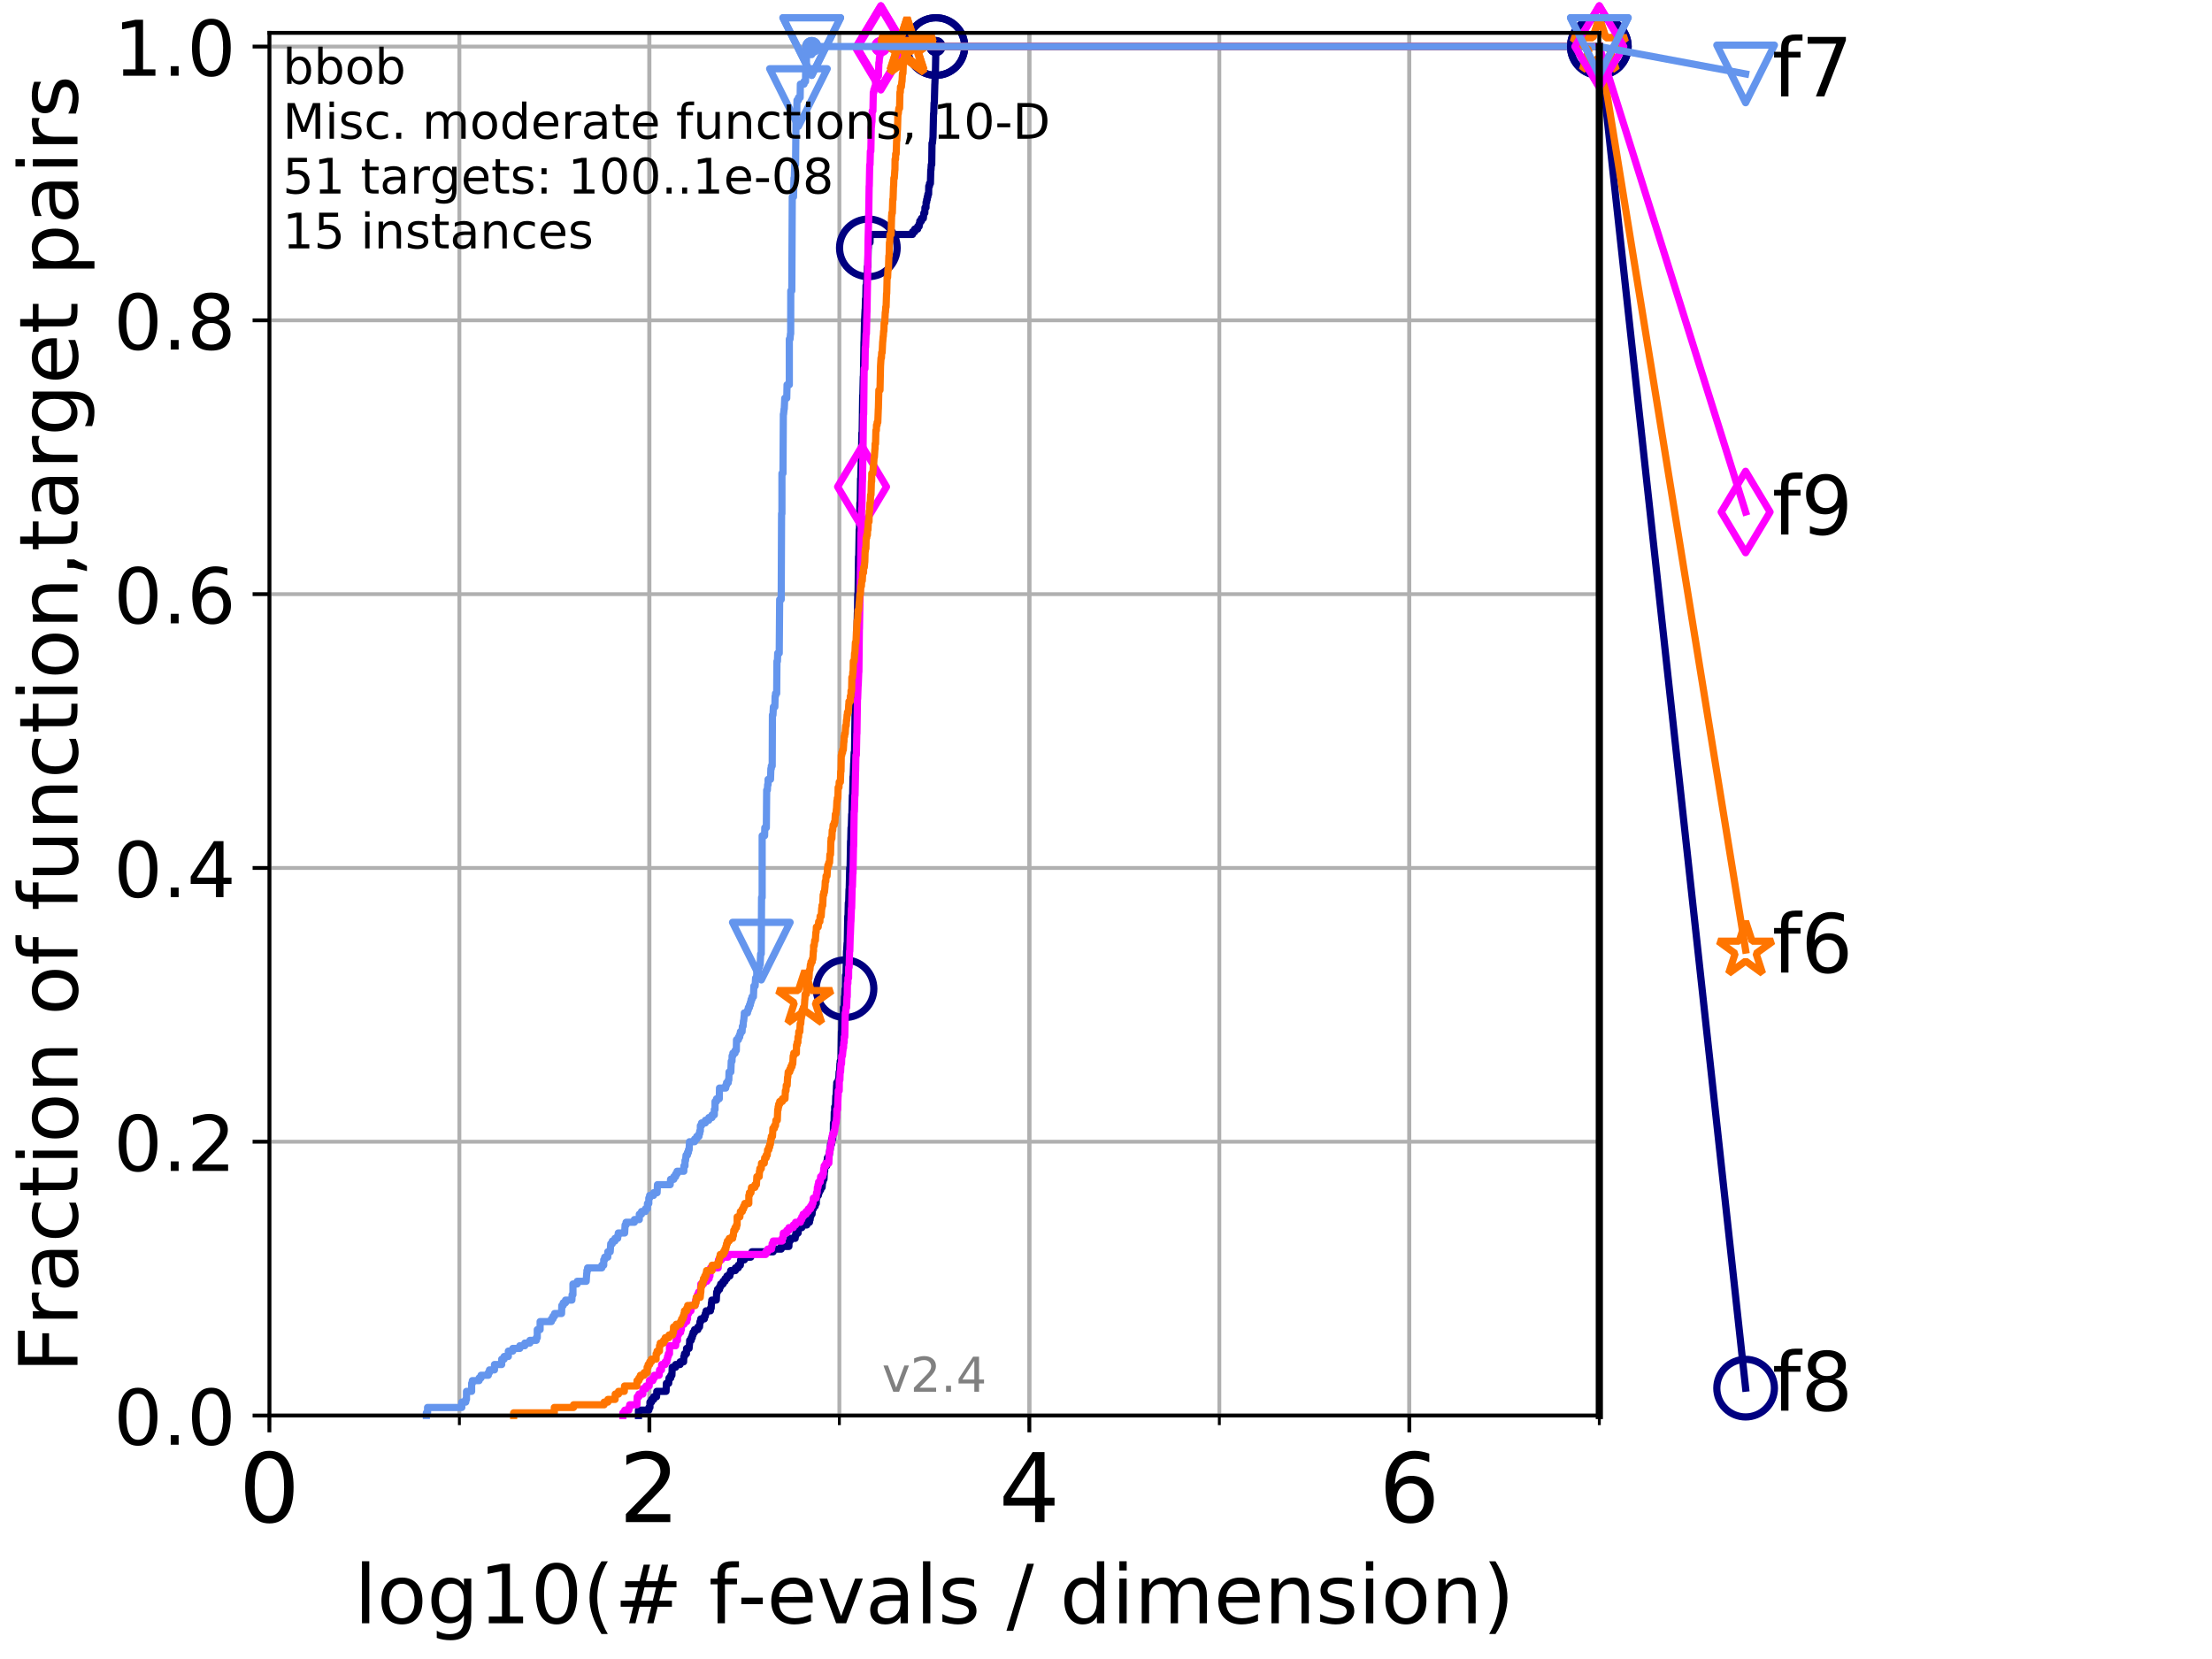 <?xml version="1.0" encoding="utf-8" standalone="no"?>
<!DOCTYPE svg PUBLIC "-//W3C//DTD SVG 1.1//EN"
  "http://www.w3.org/Graphics/SVG/1.1/DTD/svg11.dtd">
<!-- Created with matplotlib (http://matplotlib.org/) -->
<svg height="345.6pt" version="1.1" viewBox="0 0 460.8 345.6" width="460.8pt" xmlns="http://www.w3.org/2000/svg" xmlns:xlink="http://www.w3.org/1999/xlink">
 <defs>
  <style type="text/css">
*{stroke-linecap:butt;stroke-linejoin:round;}
  </style>
 </defs>
 <g id="figure_1">
  <g id="patch_1">
   <path d="M 0 345.6 
L 460.8 345.6 
L 460.8 0 
L 0 0 
z
" style="fill:#ffffff;"/>
  </g>
  <g id="axes_1">
   <g id="patch_2">
    <path d="M 56.12 294.88 
L 333.168 294.88 
L 333.168 6.845 
L 56.12 6.845 
z
" style="fill:#ffffff;"/>
   </g>
   <g id="matplotlib.axis_1">
    <g id="xtick_1">
     <g id="line2d_1">
      <path clip-path="url(#pdc4ec21b85)" d="M 56.12 294.88 
L 56.12 6.845 
" style="fill:none;stroke:#b0b0b0;stroke-linecap:square;stroke-width:0.8;"/>
     </g>
     <g id="line2d_2">
      <defs>
       <path d="M 0 0 
L 0 3.5 
" id="m41c2d28a58" style="stroke:#000000;stroke-width:0.8;"/>
      </defs>
      <g>
       <use style="stroke:#000000;stroke-width:0.8;" x="56.12" xlink:href="#m41c2d28a58" y="294.88"/>
      </g>
     </g>
     <g id="text_1">
      <!-- 0 -->
      <defs>
       <path d="M 31.781 66.406 
Q 24.172 66.406 20.328 58.906 
Q 16.5 51.422 16.5 36.375 
Q 16.5 21.391 20.328 13.891 
Q 24.172 6.391 31.781 6.391 
Q 39.453 6.391 43.281 13.891 
Q 47.125 21.391 47.125 36.375 
Q 47.125 51.422 43.281 58.906 
Q 39.453 66.406 31.781 66.406 
z
M 31.781 74.219 
Q 44.047 74.219 50.516 64.516 
Q 56.984 54.828 56.984 36.375 
Q 56.984 17.969 50.516 8.266 
Q 44.047 -1.422 31.781 -1.422 
Q 19.531 -1.422 13.062 8.266 
Q 6.594 17.969 6.594 36.375 
Q 6.594 54.828 13.062 64.516 
Q 19.531 74.219 31.781 74.219 
z
" id="DejaVuSans-30"/>
      </defs>
      <g transform="translate(49.758 317.077)scale(0.2 -0.2)">
       <use xlink:href="#DejaVuSans-30"/>
      </g>
     </g>
    </g>
    <g id="xtick_2">
     <g id="line2d_3">
      <path clip-path="url(#pdc4ec21b85)" d="M 135.277 294.88 
L 135.277 6.845 
" style="fill:none;stroke:#b0b0b0;stroke-linecap:square;stroke-width:0.8;"/>
     </g>
     <g id="line2d_4">
      <g>
       <use style="stroke:#000000;stroke-width:0.8;" x="135.277" xlink:href="#m41c2d28a58" y="294.88"/>
      </g>
     </g>
     <g id="text_2">
      <!-- 2 -->
      <defs>
       <path d="M 19.188 8.297 
L 53.609 8.297 
L 53.609 0 
L 7.328 0 
L 7.328 8.297 
Q 12.938 14.109 22.625 23.891 
Q 32.328 33.688 34.812 36.531 
Q 39.547 41.844 41.422 45.531 
Q 43.312 49.219 43.312 52.781 
Q 43.312 58.594 39.234 62.25 
Q 35.156 65.922 28.609 65.922 
Q 23.969 65.922 18.812 64.312 
Q 13.672 62.703 7.812 59.422 
L 7.812 69.391 
Q 13.766 71.781 18.938 73 
Q 24.125 74.219 28.422 74.219 
Q 39.75 74.219 46.484 68.547 
Q 53.219 62.891 53.219 53.422 
Q 53.219 48.922 51.531 44.891 
Q 49.859 40.875 45.406 35.406 
Q 44.188 33.984 37.641 27.219 
Q 31.109 20.453 19.188 8.297 
z
" id="DejaVuSans-32"/>
      </defs>
      <g transform="translate(128.914 317.077)scale(0.2 -0.2)">
       <use xlink:href="#DejaVuSans-32"/>
      </g>
     </g>
    </g>
    <g id="xtick_3">
     <g id="line2d_5">
      <path clip-path="url(#pdc4ec21b85)" d="M 214.433 294.88 
L 214.433 6.845 
" style="fill:none;stroke:#b0b0b0;stroke-linecap:square;stroke-width:0.8;"/>
     </g>
     <g id="line2d_6">
      <g>
       <use style="stroke:#000000;stroke-width:0.8;" x="214.433" xlink:href="#m41c2d28a58" y="294.88"/>
      </g>
     </g>
     <g id="text_3">
      <!-- 4 -->
      <defs>
       <path d="M 37.797 64.312 
L 12.891 25.391 
L 37.797 25.391 
z
M 35.203 72.906 
L 47.609 72.906 
L 47.609 25.391 
L 58.016 25.391 
L 58.016 17.188 
L 47.609 17.188 
L 47.609 0 
L 37.797 0 
L 37.797 17.188 
L 4.891 17.188 
L 4.891 26.703 
z
" id="DejaVuSans-34"/>
      </defs>
      <g transform="translate(208.071 317.077)scale(0.2 -0.2)">
       <use xlink:href="#DejaVuSans-34"/>
      </g>
     </g>
    </g>
    <g id="xtick_4">
     <g id="line2d_7">
      <path clip-path="url(#pdc4ec21b85)" d="M 293.59 294.88 
L 293.59 6.845 
" style="fill:none;stroke:#b0b0b0;stroke-linecap:square;stroke-width:0.8;"/>
     </g>
     <g id="line2d_8">
      <g>
       <use style="stroke:#000000;stroke-width:0.8;" x="293.59" xlink:href="#m41c2d28a58" y="294.88"/>
      </g>
     </g>
     <g id="text_4">
      <!-- 6 -->
      <defs>
       <path d="M 33.016 40.375 
Q 26.375 40.375 22.484 35.828 
Q 18.609 31.297 18.609 23.391 
Q 18.609 15.531 22.484 10.953 
Q 26.375 6.391 33.016 6.391 
Q 39.656 6.391 43.531 10.953 
Q 47.406 15.531 47.406 23.391 
Q 47.406 31.297 43.531 35.828 
Q 39.656 40.375 33.016 40.375 
z
M 52.594 71.297 
L 52.594 62.312 
Q 48.875 64.062 45.094 64.984 
Q 41.312 65.922 37.594 65.922 
Q 27.828 65.922 22.672 59.328 
Q 17.531 52.734 16.797 39.406 
Q 19.672 43.656 24.016 45.922 
Q 28.375 48.188 33.594 48.188 
Q 44.578 48.188 50.953 41.516 
Q 57.328 34.859 57.328 23.391 
Q 57.328 12.156 50.688 5.359 
Q 44.047 -1.422 33.016 -1.422 
Q 20.359 -1.422 13.672 8.266 
Q 6.984 17.969 6.984 36.375 
Q 6.984 53.656 15.188 63.938 
Q 23.391 74.219 37.203 74.219 
Q 40.922 74.219 44.703 73.484 
Q 48.484 72.75 52.594 71.297 
z
" id="DejaVuSans-36"/>
      </defs>
      <g transform="translate(287.227 317.077)scale(0.2 -0.2)">
       <use xlink:href="#DejaVuSans-36"/>
      </g>
     </g>
    </g>
    <g id="xtick_5">
     <g id="line2d_9">
      <path clip-path="url(#pdc4ec21b85)" d="M 56.12 294.88 
L 56.12 6.845 
" style="fill:none;stroke:#b0b0b0;stroke-linecap:square;stroke-width:0.8;"/>
     </g>
     <g id="line2d_10">
      <defs>
       <path d="M 0 0 
L 0 2 
" id="m6c0974519d" style="stroke:#000000;stroke-width:0.6;"/>
      </defs>
      <g>
       <use style="stroke:#000000;stroke-width:0.6;" x="56.12" xlink:href="#m6c0974519d" y="294.88"/>
      </g>
     </g>
    </g>
    <g id="xtick_6">
     <g id="line2d_11">
      <path clip-path="url(#pdc4ec21b85)" d="M 95.698 294.88 
L 95.698 6.845 
" style="fill:none;stroke:#b0b0b0;stroke-linecap:square;stroke-width:0.8;"/>
     </g>
     <g id="line2d_12">
      <g>
       <use style="stroke:#000000;stroke-width:0.6;" x="95.698" xlink:href="#m6c0974519d" y="294.88"/>
      </g>
     </g>
    </g>
    <g id="xtick_7">
     <g id="line2d_13">
      <path clip-path="url(#pdc4ec21b85)" d="M 135.277 294.88 
L 135.277 6.845 
" style="fill:none;stroke:#b0b0b0;stroke-linecap:square;stroke-width:0.8;"/>
     </g>
     <g id="line2d_14">
      <g>
       <use style="stroke:#000000;stroke-width:0.6;" x="135.277" xlink:href="#m6c0974519d" y="294.88"/>
      </g>
     </g>
    </g>
    <g id="xtick_8">
     <g id="line2d_15">
      <path clip-path="url(#pdc4ec21b85)" d="M 174.855 294.88 
L 174.855 6.845 
" style="fill:none;stroke:#b0b0b0;stroke-linecap:square;stroke-width:0.8;"/>
     </g>
     <g id="line2d_16">
      <g>
       <use style="stroke:#000000;stroke-width:0.6;" x="174.855" xlink:href="#m6c0974519d" y="294.88"/>
      </g>
     </g>
    </g>
    <g id="xtick_9">
     <g id="line2d_17">
      <path clip-path="url(#pdc4ec21b85)" d="M 214.433 294.88 
L 214.433 6.845 
" style="fill:none;stroke:#b0b0b0;stroke-linecap:square;stroke-width:0.8;"/>
     </g>
     <g id="line2d_18">
      <g>
       <use style="stroke:#000000;stroke-width:0.6;" x="214.433" xlink:href="#m6c0974519d" y="294.88"/>
      </g>
     </g>
    </g>
    <g id="xtick_10">
     <g id="line2d_19">
      <path clip-path="url(#pdc4ec21b85)" d="M 254.011 294.88 
L 254.011 6.845 
" style="fill:none;stroke:#b0b0b0;stroke-linecap:square;stroke-width:0.8;"/>
     </g>
     <g id="line2d_20">
      <g>
       <use style="stroke:#000000;stroke-width:0.6;" x="254.011" xlink:href="#m6c0974519d" y="294.88"/>
      </g>
     </g>
    </g>
    <g id="xtick_11">
     <g id="line2d_21">
      <path clip-path="url(#pdc4ec21b85)" d="M 293.59 294.88 
L 293.59 6.845 
" style="fill:none;stroke:#b0b0b0;stroke-linecap:square;stroke-width:0.8;"/>
     </g>
     <g id="line2d_22">
      <g>
       <use style="stroke:#000000;stroke-width:0.6;" x="293.59" xlink:href="#m6c0974519d" y="294.88"/>
      </g>
     </g>
    </g>
    <g id="xtick_12">
     <g id="line2d_23">
      <path clip-path="url(#pdc4ec21b85)" d="M 333.168 294.88 
L 333.168 6.845 
" style="fill:none;stroke:#b0b0b0;stroke-linecap:square;stroke-width:0.8;"/>
     </g>
     <g id="line2d_24">
      <g>
       <use style="stroke:#000000;stroke-width:0.6;" x="333.168" xlink:href="#m6c0974519d" y="294.88"/>
      </g>
     </g>
    </g>
    <g id="text_5">
     <!-- log10(# f-evals / dimension) -->
     <defs>
      <path d="M 9.422 75.984 
L 18.406 75.984 
L 18.406 0 
L 9.422 0 
z
" id="DejaVuSans-6c"/>
      <path d="M 30.609 48.391 
Q 23.391 48.391 19.188 42.75 
Q 14.984 37.109 14.984 27.297 
Q 14.984 17.484 19.156 11.844 
Q 23.344 6.203 30.609 6.203 
Q 37.797 6.203 41.984 11.859 
Q 46.188 17.531 46.188 27.297 
Q 46.188 37.016 41.984 42.703 
Q 37.797 48.391 30.609 48.391 
z
M 30.609 56 
Q 42.328 56 49.016 48.375 
Q 55.719 40.766 55.719 27.297 
Q 55.719 13.875 49.016 6.219 
Q 42.328 -1.422 30.609 -1.422 
Q 18.844 -1.422 12.172 6.219 
Q 5.516 13.875 5.516 27.297 
Q 5.516 40.766 12.172 48.375 
Q 18.844 56 30.609 56 
z
" id="DejaVuSans-6f"/>
      <path d="M 45.406 27.984 
Q 45.406 37.75 41.375 43.109 
Q 37.359 48.484 30.078 48.484 
Q 22.859 48.484 18.828 43.109 
Q 14.797 37.75 14.797 27.984 
Q 14.797 18.266 18.828 12.891 
Q 22.859 7.516 30.078 7.516 
Q 37.359 7.516 41.375 12.891 
Q 45.406 18.266 45.406 27.984 
z
M 54.391 6.781 
Q 54.391 -7.172 48.188 -13.984 
Q 42 -20.797 29.203 -20.797 
Q 24.469 -20.797 20.266 -20.094 
Q 16.062 -19.391 12.109 -17.922 
L 12.109 -9.188 
Q 16.062 -11.328 19.922 -12.344 
Q 23.781 -13.375 27.781 -13.375 
Q 36.625 -13.375 41.016 -8.766 
Q 45.406 -4.156 45.406 5.172 
L 45.406 9.625 
Q 42.625 4.781 38.281 2.391 
Q 33.938 0 27.875 0 
Q 17.828 0 11.672 7.656 
Q 5.516 15.328 5.516 27.984 
Q 5.516 40.672 11.672 48.328 
Q 17.828 56 27.875 56 
Q 33.938 56 38.281 53.609 
Q 42.625 51.219 45.406 46.391 
L 45.406 54.688 
L 54.391 54.688 
z
" id="DejaVuSans-67"/>
      <path d="M 12.406 8.297 
L 28.516 8.297 
L 28.516 63.922 
L 10.984 60.406 
L 10.984 69.391 
L 28.422 72.906 
L 38.281 72.906 
L 38.281 8.297 
L 54.391 8.297 
L 54.391 0 
L 12.406 0 
z
" id="DejaVuSans-31"/>
      <path d="M 31 75.875 
Q 24.469 64.656 21.281 53.656 
Q 18.109 42.672 18.109 31.391 
Q 18.109 20.125 21.312 9.062 
Q 24.516 -2 31 -13.188 
L 23.188 -13.188 
Q 15.875 -1.703 12.234 9.375 
Q 8.594 20.453 8.594 31.391 
Q 8.594 42.281 12.203 53.312 
Q 15.828 64.359 23.188 75.875 
z
" id="DejaVuSans-28"/>
      <path d="M 51.125 44 
L 36.922 44 
L 32.812 27.688 
L 47.125 27.688 
z
M 43.797 71.781 
L 38.719 51.516 
L 52.984 51.516 
L 58.109 71.781 
L 65.922 71.781 
L 60.891 51.516 
L 76.125 51.516 
L 76.125 44 
L 58.984 44 
L 54.984 27.688 
L 70.516 27.688 
L 70.516 20.219 
L 53.078 20.219 
L 48 0 
L 40.188 0 
L 45.219 20.219 
L 30.906 20.219 
L 25.875 0 
L 18.016 0 
L 23.094 20.219 
L 7.719 20.219 
L 7.719 27.688 
L 24.906 27.688 
L 29 44 
L 13.281 44 
L 13.281 51.516 
L 30.906 51.516 
L 35.891 71.781 
z
" id="DejaVuSans-23"/>
      <path id="DejaVuSans-20"/>
      <path d="M 37.109 75.984 
L 37.109 68.5 
L 28.516 68.5 
Q 23.688 68.5 21.797 66.547 
Q 19.922 64.594 19.922 59.516 
L 19.922 54.688 
L 34.719 54.688 
L 34.719 47.703 
L 19.922 47.703 
L 19.922 0 
L 10.891 0 
L 10.891 47.703 
L 2.297 47.703 
L 2.297 54.688 
L 10.891 54.688 
L 10.891 58.5 
Q 10.891 67.625 15.141 71.797 
Q 19.391 75.984 28.609 75.984 
z
" id="DejaVuSans-66"/>
      <path d="M 4.891 31.391 
L 31.203 31.391 
L 31.203 23.391 
L 4.891 23.391 
z
" id="DejaVuSans-2d"/>
      <path d="M 56.203 29.594 
L 56.203 25.203 
L 14.891 25.203 
Q 15.484 15.922 20.484 11.062 
Q 25.484 6.203 34.422 6.203 
Q 39.594 6.203 44.453 7.469 
Q 49.312 8.734 54.109 11.281 
L 54.109 2.781 
Q 49.266 0.734 44.188 -0.344 
Q 39.109 -1.422 33.891 -1.422 
Q 20.797 -1.422 13.156 6.188 
Q 5.516 13.812 5.516 26.812 
Q 5.516 40.234 12.766 48.109 
Q 20.016 56 32.328 56 
Q 43.359 56 49.781 48.891 
Q 56.203 41.797 56.203 29.594 
z
M 47.219 32.234 
Q 47.125 39.594 43.094 43.984 
Q 39.062 48.391 32.422 48.391 
Q 24.906 48.391 20.391 44.141 
Q 15.875 39.891 15.188 32.172 
z
" id="DejaVuSans-65"/>
      <path d="M 2.984 54.688 
L 12.5 54.688 
L 29.594 8.797 
L 46.688 54.688 
L 56.203 54.688 
L 35.688 0 
L 23.484 0 
z
" id="DejaVuSans-76"/>
      <path d="M 34.281 27.484 
Q 23.391 27.484 19.188 25 
Q 14.984 22.516 14.984 16.5 
Q 14.984 11.719 18.141 8.906 
Q 21.297 6.109 26.703 6.109 
Q 34.188 6.109 38.703 11.406 
Q 43.219 16.703 43.219 25.484 
L 43.219 27.484 
z
M 52.203 31.203 
L 52.203 0 
L 43.219 0 
L 43.219 8.297 
Q 40.141 3.328 35.547 0.953 
Q 30.953 -1.422 24.312 -1.422 
Q 15.922 -1.422 10.953 3.297 
Q 6 8.016 6 15.922 
Q 6 25.141 12.172 29.828 
Q 18.359 34.516 30.609 34.516 
L 43.219 34.516 
L 43.219 35.406 
Q 43.219 41.609 39.141 45 
Q 35.062 48.391 27.688 48.391 
Q 23 48.391 18.547 47.266 
Q 14.109 46.141 10.016 43.891 
L 10.016 52.203 
Q 14.938 54.109 19.578 55.047 
Q 24.219 56 28.609 56 
Q 40.484 56 46.344 49.844 
Q 52.203 43.703 52.203 31.203 
z
" id="DejaVuSans-61"/>
      <path d="M 44.281 53.078 
L 44.281 44.578 
Q 40.484 46.531 36.375 47.5 
Q 32.281 48.484 27.875 48.484 
Q 21.188 48.484 17.844 46.438 
Q 14.5 44.391 14.5 40.281 
Q 14.5 37.156 16.891 35.375 
Q 19.281 33.594 26.516 31.984 
L 29.594 31.297 
Q 39.156 29.25 43.188 25.516 
Q 47.219 21.781 47.219 15.094 
Q 47.219 7.469 41.188 3.016 
Q 35.156 -1.422 24.609 -1.422 
Q 20.219 -1.422 15.453 -0.562 
Q 10.688 0.297 5.422 2 
L 5.422 11.281 
Q 10.406 8.688 15.234 7.391 
Q 20.062 6.109 24.812 6.109 
Q 31.156 6.109 34.562 8.281 
Q 37.984 10.453 37.984 14.406 
Q 37.984 18.062 35.516 20.016 
Q 33.062 21.969 24.703 23.781 
L 21.578 24.516 
Q 13.234 26.266 9.516 29.906 
Q 5.812 33.547 5.812 39.891 
Q 5.812 47.609 11.281 51.797 
Q 16.75 56 26.812 56 
Q 31.781 56 36.172 55.266 
Q 40.578 54.547 44.281 53.078 
z
" id="DejaVuSans-73"/>
      <path d="M 25.391 72.906 
L 33.688 72.906 
L 8.297 -9.281 
L 0 -9.281 
z
" id="DejaVuSans-2f"/>
      <path d="M 45.406 46.391 
L 45.406 75.984 
L 54.391 75.984 
L 54.391 0 
L 45.406 0 
L 45.406 8.203 
Q 42.578 3.328 38.25 0.953 
Q 33.938 -1.422 27.875 -1.422 
Q 17.969 -1.422 11.734 6.484 
Q 5.516 14.406 5.516 27.297 
Q 5.516 40.188 11.734 48.094 
Q 17.969 56 27.875 56 
Q 33.938 56 38.25 53.625 
Q 42.578 51.266 45.406 46.391 
z
M 14.797 27.297 
Q 14.797 17.391 18.875 11.75 
Q 22.953 6.109 30.078 6.109 
Q 37.203 6.109 41.297 11.75 
Q 45.406 17.391 45.406 27.297 
Q 45.406 37.203 41.297 42.844 
Q 37.203 48.484 30.078 48.484 
Q 22.953 48.484 18.875 42.844 
Q 14.797 37.203 14.797 27.297 
z
" id="DejaVuSans-64"/>
      <path d="M 9.422 54.688 
L 18.406 54.688 
L 18.406 0 
L 9.422 0 
z
M 9.422 75.984 
L 18.406 75.984 
L 18.406 64.594 
L 9.422 64.594 
z
" id="DejaVuSans-69"/>
      <path d="M 52 44.188 
Q 55.375 50.25 60.062 53.125 
Q 64.75 56 71.094 56 
Q 79.641 56 84.281 50.016 
Q 88.922 44.047 88.922 33.016 
L 88.922 0 
L 79.891 0 
L 79.891 32.719 
Q 79.891 40.578 77.094 44.375 
Q 74.312 48.188 68.609 48.188 
Q 61.625 48.188 57.562 43.547 
Q 53.516 38.922 53.516 30.906 
L 53.516 0 
L 44.484 0 
L 44.484 32.719 
Q 44.484 40.625 41.703 44.406 
Q 38.922 48.188 33.109 48.188 
Q 26.219 48.188 22.156 43.531 
Q 18.109 38.875 18.109 30.906 
L 18.109 0 
L 9.078 0 
L 9.078 54.688 
L 18.109 54.688 
L 18.109 46.188 
Q 21.188 51.219 25.484 53.609 
Q 29.781 56 35.688 56 
Q 41.656 56 45.828 52.969 
Q 50 49.953 52 44.188 
z
" id="DejaVuSans-6d"/>
      <path d="M 54.891 33.016 
L 54.891 0 
L 45.906 0 
L 45.906 32.719 
Q 45.906 40.484 42.875 44.328 
Q 39.844 48.188 33.797 48.188 
Q 26.516 48.188 22.312 43.547 
Q 18.109 38.922 18.109 30.906 
L 18.109 0 
L 9.078 0 
L 9.078 54.688 
L 18.109 54.688 
L 18.109 46.188 
Q 21.344 51.125 25.703 53.562 
Q 30.078 56 35.797 56 
Q 45.219 56 50.047 50.172 
Q 54.891 44.344 54.891 33.016 
z
" id="DejaVuSans-6e"/>
      <path d="M 8.016 75.875 
L 15.828 75.875 
Q 23.141 64.359 26.781 53.312 
Q 30.422 42.281 30.422 31.391 
Q 30.422 20.453 26.781 9.375 
Q 23.141 -1.703 15.828 -13.188 
L 8.016 -13.188 
Q 14.5 -2 17.703 9.062 
Q 20.906 20.125 20.906 31.391 
Q 20.906 42.672 17.703 53.656 
Q 14.5 64.656 8.016 75.875 
z
" id="DejaVuSans-29"/>
     </defs>
     <g transform="translate(73.803 338.154)scale(0.17 -0.17)">
      <use xlink:href="#DejaVuSans-6c"/>
      <use x="27.783" xlink:href="#DejaVuSans-6f"/>
      <use x="88.965" xlink:href="#DejaVuSans-67"/>
      <use x="152.441" xlink:href="#DejaVuSans-31"/>
      <use x="216.064" xlink:href="#DejaVuSans-30"/>
      <use x="279.688" xlink:href="#DejaVuSans-28"/>
      <use x="318.701" xlink:href="#DejaVuSans-23"/>
      <use x="402.49" xlink:href="#DejaVuSans-20"/>
      <use x="434.277" xlink:href="#DejaVuSans-66"/>
      <use x="469.404" xlink:href="#DejaVuSans-2d"/>
      <use x="505.488" xlink:href="#DejaVuSans-65"/>
      <use x="567.012" xlink:href="#DejaVuSans-76"/>
      <use x="626.191" xlink:href="#DejaVuSans-61"/>
      <use x="687.471" xlink:href="#DejaVuSans-6c"/>
      <use x="715.254" xlink:href="#DejaVuSans-73"/>
      <use x="767.354" xlink:href="#DejaVuSans-20"/>
      <use x="799.141" xlink:href="#DejaVuSans-2f"/>
      <use x="832.832" xlink:href="#DejaVuSans-20"/>
      <use x="864.619" xlink:href="#DejaVuSans-64"/>
      <use x="928.096" xlink:href="#DejaVuSans-69"/>
      <use x="955.879" xlink:href="#DejaVuSans-6d"/>
      <use x="1053.291" xlink:href="#DejaVuSans-65"/>
      <use x="1114.814" xlink:href="#DejaVuSans-6e"/>
      <use x="1178.193" xlink:href="#DejaVuSans-73"/>
      <use x="1230.293" xlink:href="#DejaVuSans-69"/>
      <use x="1258.076" xlink:href="#DejaVuSans-6f"/>
      <use x="1319.258" xlink:href="#DejaVuSans-6e"/>
      <use x="1382.637" xlink:href="#DejaVuSans-29"/>
     </g>
    </g>
   </g>
   <g id="matplotlib.axis_2">
    <g id="ytick_1">
     <g id="line2d_25">
      <path clip-path="url(#pdc4ec21b85)" d="M 56.12 294.88 
L 333.168 294.88 
" style="fill:none;stroke:#b0b0b0;stroke-linecap:square;stroke-width:0.8;"/>
     </g>
     <g id="line2d_26">
      <defs>
       <path d="M 0 0 
L -3.5 0 
" id="m667a34ab26" style="stroke:#000000;stroke-width:0.8;"/>
      </defs>
      <g>
       <use style="stroke:#000000;stroke-width:0.8;" x="56.12" xlink:href="#m667a34ab26" y="294.88"/>
      </g>
     </g>
     <g id="text_6">
      <!-- 0.0 -->
      <defs>
       <path d="M 10.688 12.406 
L 21 12.406 
L 21 0 
L 10.688 0 
z
" id="DejaVuSans-2e"/>
      </defs>
      <g transform="translate(23.675 300.959)scale(0.16 -0.16)">
       <use xlink:href="#DejaVuSans-30"/>
       <use x="63.623" xlink:href="#DejaVuSans-2e"/>
       <use x="95.41" xlink:href="#DejaVuSans-30"/>
      </g>
     </g>
    </g>
    <g id="ytick_2">
     <g id="line2d_27">
      <path clip-path="url(#pdc4ec21b85)" d="M 56.12 237.843 
L 333.168 237.843 
" style="fill:none;stroke:#b0b0b0;stroke-linecap:square;stroke-width:0.8;"/>
     </g>
     <g id="line2d_28">
      <g>
       <use style="stroke:#000000;stroke-width:0.8;" x="56.12" xlink:href="#m667a34ab26" y="237.843"/>
      </g>
     </g>
     <g id="text_7">
      <!-- 0.2 -->
      <g transform="translate(23.675 243.922)scale(0.16 -0.16)">
       <use xlink:href="#DejaVuSans-30"/>
       <use x="63.623" xlink:href="#DejaVuSans-2e"/>
       <use x="95.41" xlink:href="#DejaVuSans-32"/>
      </g>
     </g>
    </g>
    <g id="ytick_3">
     <g id="line2d_29">
      <path clip-path="url(#pdc4ec21b85)" d="M 56.12 180.807 
L 333.168 180.807 
" style="fill:none;stroke:#b0b0b0;stroke-linecap:square;stroke-width:0.8;"/>
     </g>
     <g id="line2d_30">
      <g>
       <use style="stroke:#000000;stroke-width:0.8;" x="56.12" xlink:href="#m667a34ab26" y="180.807"/>
      </g>
     </g>
     <g id="text_8">
      <!-- 0.4 -->
      <g transform="translate(23.675 186.886)scale(0.16 -0.16)">
       <use xlink:href="#DejaVuSans-30"/>
       <use x="63.623" xlink:href="#DejaVuSans-2e"/>
       <use x="95.41" xlink:href="#DejaVuSans-34"/>
      </g>
     </g>
    </g>
    <g id="ytick_4">
     <g id="line2d_31">
      <path clip-path="url(#pdc4ec21b85)" d="M 56.12 123.77 
L 333.168 123.77 
" style="fill:none;stroke:#b0b0b0;stroke-linecap:square;stroke-width:0.8;"/>
     </g>
     <g id="line2d_32">
      <g>
       <use style="stroke:#000000;stroke-width:0.8;" x="56.12" xlink:href="#m667a34ab26" y="123.77"/>
      </g>
     </g>
     <g id="text_9">
      <!-- 0.6 -->
      <g transform="translate(23.675 129.849)scale(0.16 -0.16)">
       <use xlink:href="#DejaVuSans-30"/>
       <use x="63.623" xlink:href="#DejaVuSans-2e"/>
       <use x="95.41" xlink:href="#DejaVuSans-36"/>
      </g>
     </g>
    </g>
    <g id="ytick_5">
     <g id="line2d_33">
      <path clip-path="url(#pdc4ec21b85)" d="M 56.12 66.734 
L 333.168 66.734 
" style="fill:none;stroke:#b0b0b0;stroke-linecap:square;stroke-width:0.8;"/>
     </g>
     <g id="line2d_34">
      <g>
       <use style="stroke:#000000;stroke-width:0.8;" x="56.12" xlink:href="#m667a34ab26" y="66.734"/>
      </g>
     </g>
     <g id="text_10">
      <!-- 0.8 -->
      <defs>
       <path d="M 31.781 34.625 
Q 24.75 34.625 20.719 30.859 
Q 16.703 27.094 16.703 20.516 
Q 16.703 13.922 20.719 10.156 
Q 24.75 6.391 31.781 6.391 
Q 38.812 6.391 42.859 10.172 
Q 46.922 13.969 46.922 20.516 
Q 46.922 27.094 42.891 30.859 
Q 38.875 34.625 31.781 34.625 
z
M 21.922 38.812 
Q 15.578 40.375 12.031 44.719 
Q 8.5 49.078 8.5 55.328 
Q 8.5 64.062 14.719 69.141 
Q 20.953 74.219 31.781 74.219 
Q 42.672 74.219 48.875 69.141 
Q 55.078 64.062 55.078 55.328 
Q 55.078 49.078 51.531 44.719 
Q 48 40.375 41.703 38.812 
Q 48.828 37.156 52.797 32.312 
Q 56.781 27.484 56.781 20.516 
Q 56.781 9.906 50.312 4.234 
Q 43.844 -1.422 31.781 -1.422 
Q 19.734 -1.422 13.25 4.234 
Q 6.781 9.906 6.781 20.516 
Q 6.781 27.484 10.781 32.312 
Q 14.797 37.156 21.922 38.812 
z
M 18.312 54.391 
Q 18.312 48.734 21.844 45.562 
Q 25.391 42.391 31.781 42.391 
Q 38.141 42.391 41.719 45.562 
Q 45.312 48.734 45.312 54.391 
Q 45.312 60.062 41.719 63.234 
Q 38.141 66.406 31.781 66.406 
Q 25.391 66.406 21.844 63.234 
Q 18.312 60.062 18.312 54.391 
z
" id="DejaVuSans-38"/>
      </defs>
      <g transform="translate(23.675 72.812)scale(0.16 -0.16)">
       <use xlink:href="#DejaVuSans-30"/>
       <use x="63.623" xlink:href="#DejaVuSans-2e"/>
       <use x="95.41" xlink:href="#DejaVuSans-38"/>
      </g>
     </g>
    </g>
    <g id="ytick_6">
     <g id="line2d_35">
      <path clip-path="url(#pdc4ec21b85)" d="M 56.12 9.697 
L 333.168 9.697 
" style="fill:none;stroke:#b0b0b0;stroke-linecap:square;stroke-width:0.8;"/>
     </g>
     <g id="line2d_36">
      <g>
       <use style="stroke:#000000;stroke-width:0.8;" x="56.12" xlink:href="#m667a34ab26" y="9.697"/>
      </g>
     </g>
     <g id="text_11">
      <!-- 1.0 -->
      <g transform="translate(23.675 15.776)scale(0.16 -0.16)">
       <use xlink:href="#DejaVuSans-31"/>
       <use x="63.623" xlink:href="#DejaVuSans-2e"/>
       <use x="95.41" xlink:href="#DejaVuSans-30"/>
      </g>
     </g>
    </g>
    <g id="text_12">
     <!-- Fraction of function,target pairs -->
     <defs>
      <path d="M 9.812 72.906 
L 51.703 72.906 
L 51.703 64.594 
L 19.672 64.594 
L 19.672 43.109 
L 48.578 43.109 
L 48.578 34.812 
L 19.672 34.812 
L 19.672 0 
L 9.812 0 
z
" id="DejaVuSans-46"/>
      <path d="M 41.109 46.297 
Q 39.594 47.172 37.812 47.578 
Q 36.031 48 33.891 48 
Q 26.266 48 22.188 43.047 
Q 18.109 38.094 18.109 28.812 
L 18.109 0 
L 9.078 0 
L 9.078 54.688 
L 18.109 54.688 
L 18.109 46.188 
Q 20.953 51.172 25.484 53.578 
Q 30.031 56 36.531 56 
Q 37.453 56 38.578 55.875 
Q 39.703 55.766 41.062 55.516 
z
" id="DejaVuSans-72"/>
      <path d="M 48.781 52.594 
L 48.781 44.188 
Q 44.969 46.297 41.141 47.344 
Q 37.312 48.391 33.406 48.391 
Q 24.656 48.391 19.812 42.844 
Q 14.984 37.312 14.984 27.297 
Q 14.984 17.281 19.812 11.734 
Q 24.656 6.203 33.406 6.203 
Q 37.312 6.203 41.141 7.25 
Q 44.969 8.297 48.781 10.406 
L 48.781 2.094 
Q 45.016 0.344 40.984 -0.531 
Q 36.969 -1.422 32.422 -1.422 
Q 20.062 -1.422 12.781 6.344 
Q 5.516 14.109 5.516 27.297 
Q 5.516 40.672 12.859 48.328 
Q 20.219 56 33.016 56 
Q 37.156 56 41.109 55.141 
Q 45.062 54.297 48.781 52.594 
z
" id="DejaVuSans-63"/>
      <path d="M 18.312 70.219 
L 18.312 54.688 
L 36.812 54.688 
L 36.812 47.703 
L 18.312 47.703 
L 18.312 18.016 
Q 18.312 11.328 20.141 9.422 
Q 21.969 7.516 27.594 7.516 
L 36.812 7.516 
L 36.812 0 
L 27.594 0 
Q 17.188 0 13.234 3.875 
Q 9.281 7.766 9.281 18.016 
L 9.281 47.703 
L 2.688 47.703 
L 2.688 54.688 
L 9.281 54.688 
L 9.281 70.219 
z
" id="DejaVuSans-74"/>
      <path d="M 8.5 21.578 
L 8.5 54.688 
L 17.484 54.688 
L 17.484 21.922 
Q 17.484 14.156 20.5 10.266 
Q 23.531 6.391 29.594 6.391 
Q 36.859 6.391 41.078 11.031 
Q 45.312 15.672 45.312 23.688 
L 45.312 54.688 
L 54.297 54.688 
L 54.297 0 
L 45.312 0 
L 45.312 8.406 
Q 42.047 3.422 37.719 1 
Q 33.406 -1.422 27.688 -1.422 
Q 18.266 -1.422 13.375 4.438 
Q 8.5 10.297 8.5 21.578 
z
M 31.109 56 
z
" id="DejaVuSans-75"/>
      <path d="M 11.719 12.406 
L 22.016 12.406 
L 22.016 4 
L 14.016 -11.625 
L 7.719 -11.625 
L 11.719 4 
z
" id="DejaVuSans-2c"/>
      <path d="M 18.109 8.203 
L 18.109 -20.797 
L 9.078 -20.797 
L 9.078 54.688 
L 18.109 54.688 
L 18.109 46.391 
Q 20.953 51.266 25.266 53.625 
Q 29.594 56 35.594 56 
Q 45.562 56 51.781 48.094 
Q 58.016 40.188 58.016 27.297 
Q 58.016 14.406 51.781 6.484 
Q 45.562 -1.422 35.594 -1.422 
Q 29.594 -1.422 25.266 0.953 
Q 20.953 3.328 18.109 8.203 
z
M 48.688 27.297 
Q 48.688 37.203 44.609 42.844 
Q 40.531 48.484 33.406 48.484 
Q 26.266 48.484 22.188 42.844 
Q 18.109 37.203 18.109 27.297 
Q 18.109 17.391 22.188 11.75 
Q 26.266 6.109 33.406 6.109 
Q 40.531 6.109 44.609 11.75 
Q 48.688 17.391 48.688 27.297 
z
" id="DejaVuSans-70"/>
     </defs>
     <g transform="translate(16.14 286.002)rotate(-90)scale(0.17 -0.17)">
      <use xlink:href="#DejaVuSans-46"/>
      <use x="57.41" xlink:href="#DejaVuSans-72"/>
      <use x="98.523" xlink:href="#DejaVuSans-61"/>
      <use x="159.803" xlink:href="#DejaVuSans-63"/>
      <use x="214.783" xlink:href="#DejaVuSans-74"/>
      <use x="253.992" xlink:href="#DejaVuSans-69"/>
      <use x="281.775" xlink:href="#DejaVuSans-6f"/>
      <use x="342.957" xlink:href="#DejaVuSans-6e"/>
      <use x="406.336" xlink:href="#DejaVuSans-20"/>
      <use x="438.123" xlink:href="#DejaVuSans-6f"/>
      <use x="499.305" xlink:href="#DejaVuSans-66"/>
      <use x="534.51" xlink:href="#DejaVuSans-20"/>
      <use x="566.297" xlink:href="#DejaVuSans-66"/>
      <use x="601.502" xlink:href="#DejaVuSans-75"/>
      <use x="664.881" xlink:href="#DejaVuSans-6e"/>
      <use x="728.26" xlink:href="#DejaVuSans-63"/>
      <use x="783.24" xlink:href="#DejaVuSans-74"/>
      <use x="822.449" xlink:href="#DejaVuSans-69"/>
      <use x="850.232" xlink:href="#DejaVuSans-6f"/>
      <use x="911.414" xlink:href="#DejaVuSans-6e"/>
      <use x="974.793" xlink:href="#DejaVuSans-2c"/>
      <use x="1006.58" xlink:href="#DejaVuSans-74"/>
      <use x="1045.789" xlink:href="#DejaVuSans-61"/>
      <use x="1107.068" xlink:href="#DejaVuSans-72"/>
      <use x="1148.166" xlink:href="#DejaVuSans-67"/>
      <use x="1211.643" xlink:href="#DejaVuSans-65"/>
      <use x="1273.166" xlink:href="#DejaVuSans-74"/>
      <use x="1312.375" xlink:href="#DejaVuSans-20"/>
      <use x="1344.162" xlink:href="#DejaVuSans-70"/>
      <use x="1407.639" xlink:href="#DejaVuSans-61"/>
      <use x="1468.918" xlink:href="#DejaVuSans-69"/>
      <use x="1496.701" xlink:href="#DejaVuSans-72"/>
      <use x="1537.814" xlink:href="#DejaVuSans-73"/>
     </g>
    </g>
   </g>
   <g id="line2d_37">
    <defs>
     <path d="M 0 1.5 
C 0.398 1.5 0.779 1.342 1.061 1.061 
C 1.342 0.779 1.5 0.398 1.5 0 
C 1.5 -0.398 1.342 -0.779 1.061 -1.061 
C 0.779 -1.342 0.398 -1.5 0 -1.5 
C -0.398 -1.5 -0.779 -1.342 -1.061 -1.061 
C -1.342 -0.779 -1.5 -0.398 -1.5 0 
C -1.5 0.398 -1.342 0.779 -1.061 1.061 
C -0.779 1.342 -0.398 1.5 0 1.5 
z
" id="mc3c75b6eb6" style="stroke:#000080;"/>
    </defs>
    <g>
     <use style="fill:#000080;stroke:#000080;" x="194.967" xlink:href="#mc3c75b6eb6" y="9.697"/>
     <use style="fill:#000080;stroke:#000080;" x="194.967" xlink:href="#mc3c75b6eb6" y="9.697"/>
    </g>
   </g>
   <g id="line2d_38">
    <path d="M 133.001 294.88 
L 133.001 293.762 
L 135.173 293.762 
L 135.173 293.202 
L 135.396 293.202 
L 135.396 292.084 
L 135.735 292.084 
L 135.735 291.525 
L 136.181 291.525 
L 136.181 290.966 
L 136.774 290.966 
L 136.821 289.847 
L 138.751 289.847 
L 138.821 288.17 
L 139.304 288.17 
L 139.371 287.051 
L 139.733 287.051 
L 139.733 286.492 
L 139.97 286.492 
L 140.036 284.815 
L 140.75 284.815 
L 140.75 284.256 
L 141.675 284.256 
L 141.675 283.696 
L 142.406 283.696 
L 142.451 282.578 
L 142.586 282.578 
L 142.586 282.019 
L 142.997 282.019 
L 143.019 280.9 
L 143.548 280.9 
L 143.653 279.782 
L 143.664 279.782 
L 143.664 279.223 
L 143.988 279.223 
L 143.988 278.664 
L 144.204 278.664 
L 144.204 278.105 
L 144.377 278.105 
L 144.377 277.545 
L 144.688 277.545 
L 144.688 276.986 
L 145.38 276.986 
L 145.38 276.427 
L 145.72 276.427 
L 145.823 275.309 
L 145.98 275.309 
L 145.98 274.749 
L 146.729 274.749 
L 146.729 274.19 
L 146.931 274.19 
L 146.931 273.631 
L 147.096 273.631 
L 147.096 273.072 
L 147.997 273.072 
L 147.997 272.513 
L 148.152 272.513 
L 148.2 271.394 
L 148.281 271.394 
L 148.281 270.835 
L 149.215 270.835 
L 149.299 269.158 
L 149.466 269.158 
L 149.466 268.598 
L 149.897 268.598 
L 149.897 268.039 
L 150.13 268.039 
L 150.13 267.48 
L 150.623 267.48 
L 150.623 266.921 
L 151.04 266.921 
L 151.04 266.362 
L 151.441 266.362 
L 151.441 265.803 
L 152.041 265.803 
L 152.041 265.243 
L 152.221 265.243 
L 152.221 264.684 
L 153.194 264.684 
L 153.194 264.125 
L 153.79 264.125 
L 153.79 263.566 
L 154.229 263.566 
L 154.291 262.447 
L 155.07 262.447 
L 155.07 261.888 
L 156.397 261.888 
L 156.397 261.329 
L 156.642 261.329 
L 156.642 260.77 
L 161.057 260.77 
L 161.057 260.211 
L 162.74 260.211 
L 162.74 259.652 
L 164.34 259.652 
L 164.378 258.533 
L 164.604 258.533 
L 164.604 257.974 
L 165.648 257.974 
L 165.648 257.415 
L 165.794 257.415 
L 165.794 256.856 
L 166.265 256.856 
L 166.325 255.737 
L 167.041 255.737 
L 167.041 255.178 
L 168.076 255.178 
L 168.076 254.619 
L 168.631 254.619 
L 168.631 254.06 
L 168.768 254.06 
L 168.768 253.501 
L 168.888 253.501 
L 168.888 252.941 
L 169.163 252.941 
L 169.244 251.823 
L 169.438 251.823 
L 169.438 251.264 
L 169.818 251.264 
L 169.818 250.705 
L 170.047 250.705 
L 170.054 249.586 
L 170.176 249.586 
L 170.176 249.027 
L 170.48 249.027 
L 170.48 248.468 
L 170.657 248.468 
L 170.657 247.909 
L 170.953 247.909 
L 170.953 247.35 
L 171.263 247.35 
L 171.347 246.231 
L 171.435 246.231 
L 171.435 245.672 
L 171.648 245.672 
L 171.741 243.994 
L 171.796 243.994 
L 171.803 242.876 
L 172.206 242.876 
L 172.286 241.758 
L 172.358 241.758 
L 172.358 241.199 
L 172.638 241.199 
L 172.638 240.639 
L 172.753 240.639 
L 172.852 239.521 
L 172.94 239.521 
L 173.009 238.403 
L 173.207 238.403 
L 173.249 237.284 
L 173.483 237.284 
L 173.532 236.166 
L 173.6 236.166 
L 173.624 233.929 
L 173.74 233.929 
L 173.795 231.692 
L 173.879 231.692 
L 173.881 230.574 
L 174.038 230.574 
L 174.107 228.337 
L 174.176 228.337 
L 174.278 226.101 
L 174.312 226.101 
L 174.312 225.541 
L 174.613 225.541 
L 174.613 224.982 
L 174.731 224.982 
L 174.807 223.305 
L 174.908 223.305 
L 174.966 221.627 
L 175.029 221.627 
L 175.029 221.068 
L 175.185 221.068 
L 175.286 214.917 
L 175.338 214.917 
L 175.373 212.68 
L 175.536 212.68 
L 175.59 211.562 
L 175.661 211.562 
L 175.693 209.884 
L 175.855 209.884 
L 175.911 207.648 
L 175.973 207.648 
L 176.035 205.97 
L 176.104 205.97 
L 176.136 203.174 
L 176.238 203.174 
L 176.347 198.141 
L 176.363 198.141 
L 176.462 196.464 
L 176.501 196.464 
L 176.601 190.872 
L 176.661 190.872 
L 176.72 188.076 
L 176.791 188.076 
L 176.867 185.28 
L 176.907 185.28 
L 177.009 180.807 
L 177.092 180.807 
L 177.191 175.215 
L 177.226 175.215 
L 177.289 172.419 
L 177.344 172.419 
L 177.427 169.623 
L 177.465 169.623 
L 177.559 165.709 
L 177.622 165.709 
L 177.7 161.795 
L 177.739 161.795 
L 177.838 158.999 
L 177.854 158.999 
L 177.946 156.762 
L 178.016 156.762 
L 178.123 148.933 
L 178.13 148.933 
L 178.232 143.901 
L 178.242 143.901 
L 178.346 138.868 
L 178.385 138.868 
L 178.493 132.717 
L 178.497 132.717 
L 178.601 127.685 
L 178.63 127.685 
L 178.686 123.77 
L 178.745 123.77 
L 178.848 115.942 
L 178.897 115.942 
L 178.984 110.35 
L 179.04 110.35 
L 179.136 104.758 
L 179.197 104.758 
L 179.273 99.725 
L 179.312 99.725 
L 179.423 95.811 
L 179.454 95.811 
L 179.537 90.219 
L 179.607 90.219 
L 179.714 82.391 
L 179.749 82.391 
L 179.838 78.476 
L 179.871 78.476 
L 179.981 71.207 
L 179.995 71.207 
L 180.102 66.734 
L 180.112 66.734 
L 180.217 64.497 
L 180.242 64.497 
L 180.301 62.26 
L 180.365 62.26 
L 180.412 59.464 
L 180.497 59.464 
L 180.556 57.787 
L 180.621 57.787 
L 180.69 55.55 
L 180.769 55.55 
L 180.868 51.636 
L 180.892 51.636 
L 180.892 50.517 
L 181.244 50.517 
L 181.263 48.84 
L 190.095 48.84 
L 190.095 48.281 
L 190.554 48.281 
L 190.554 47.721 
L 191.165 47.721 
L 191.165 47.162 
L 191.478 47.162 
L 191.478 46.603 
L 191.61 46.603 
L 191.61 46.044 
L 191.955 46.044 
L 191.955 45.485 
L 192.349 45.485 
L 192.455 44.366 
L 192.653 44.366 
L 192.684 43.248 
L 192.901 43.248 
L 192.921 42.13 
L 193.041 42.13 
L 193.041 41.57 
L 193.161 41.57 
L 193.161 41.011 
L 193.293 41.011 
L 193.293 40.452 
L 193.442 40.452 
L 193.479 38.775 
L 193.629 38.775 
L 193.629 38.215 
L 193.822 38.215 
L 193.898 35.419 
L 193.934 35.419 
L 194.001 34.301 
L 194.097 34.301 
L 194.152 29.828 
L 194.24 29.828 
L 194.343 28.709 
L 194.359 28.709 
L 194.47 23.677 
L 194.513 23.677 
L 194.586 21.44 
L 194.637 21.44 
L 194.74 17.526 
L 194.75 17.526 
L 194.852 14.73 
L 194.873 14.73 
L 194.967 9.697 
L 333.168 9.697 
L 333.168 9.697 
" style="fill:none;stroke:#000080;stroke-linecap:square;stroke-width:1.5;"/>
   </g>
   <g id="line2d_39">
    <defs>
     <path d="M 0 6 
C 1.591 6 3.117 5.368 4.243 4.243 
C 5.368 3.117 6 1.591 6 0 
C 6 -1.591 5.368 -3.117 4.243 -4.243 
C 3.117 -5.368 1.591 -6 0 -6 
C -1.591 -6 -3.117 -5.368 -4.243 -4.243 
C -5.368 -3.117 -6 -1.591 -6 0 
C -6 1.591 -5.368 3.117 -4.243 4.243 
C -3.117 5.368 -1.591 6 0 6 
z
" id="mc81bd1bdf4" style="stroke:#000080;stroke-width:1.5;"/>
    </defs>
    <g>
     <use style="fill-opacity:0;stroke:#000080;stroke-width:1.5;" x="176.035" xlink:href="#mc81bd1bdf4" y="205.97"/>
     <use style="fill-opacity:0;stroke:#000080;stroke-width:1.5;" x="180.892" xlink:href="#mc81bd1bdf4" y="51.636"/>
     <use style="fill-opacity:0;stroke:#000080;stroke-width:1.5;" x="194.967" xlink:href="#mc81bd1bdf4" y="9.697"/>
     <use style="fill-opacity:0;stroke:#000080;stroke-width:1.5;" x="194.967" xlink:href="#mc81bd1bdf4" y="9.697"/>
     <use style="fill-opacity:0;stroke:#000080;stroke-width:1.5;" x="333.168" xlink:href="#mc81bd1bdf4" y="9.697"/>
    </g>
   </g>
   <g id="line2d_40">
    <path style="fill:none;stroke:#000080;stroke-linecap:square;stroke-width:1.5;"/>
    <g/>
   </g>
   <g id="line2d_41">
    <defs>
     <path d="M 0 1.5 
C 0.398 1.5 0.779 1.342 1.061 1.061 
C 1.342 0.779 1.5 0.398 1.5 0 
C 1.5 -0.398 1.342 -0.779 1.061 -1.061 
C 0.779 -1.342 0.398 -1.5 0 -1.5 
C -0.398 -1.5 -0.779 -1.342 -1.061 -1.061 
C -1.342 -0.779 -1.5 -0.398 -1.5 0 
C -1.5 0.398 -1.342 0.779 -1.061 1.061 
C -0.779 1.342 -0.398 1.5 0 1.5 
z
" id="m4926c5118a" style="stroke:#ff00ff;"/>
    </defs>
    <g>
     <use style="fill:#ff00ff;stroke:#ff00ff;" x="183.5" xlink:href="#m4926c5118a" y="9.697"/>
     <use style="fill:#ff00ff;stroke:#ff00ff;" x="183.5" xlink:href="#m4926c5118a" y="9.697"/>
    </g>
   </g>
   <g id="line2d_42">
    <path d="M 129.749 294.88 
L 129.749 294.321 
L 130.147 294.321 
L 130.147 293.762 
L 131.006 293.762 
L 131.006 293.202 
L 131.181 293.202 
L 131.181 292.643 
L 132.684 292.643 
L 132.744 290.966 
L 133.099 290.966 
L 133.099 290.407 
L 133.918 290.407 
L 133.918 289.288 
L 134.575 289.288 
L 134.575 288.729 
L 135.242 288.729 
L 135.277 287.611 
L 136 287.611 
L 136 287.051 
L 136.311 287.051 
L 136.311 286.492 
L 137.316 286.492 
L 137.393 285.374 
L 137.798 285.374 
L 137.828 284.256 
L 138.567 284.256 
L 138.567 283.696 
L 138.919 283.696 
L 138.919 283.137 
L 139.057 283.137 
L 139.057 282.578 
L 139.222 282.578 
L 139.222 282.019 
L 139.466 282.019 
L 139.466 280.341 
L 140.75 280.341 
L 140.85 279.223 
L 141.134 279.223 
L 141.134 278.105 
L 141.34 278.105 
L 141.34 277.545 
L 141.793 277.545 
L 141.793 276.986 
L 141.945 276.986 
L 141.957 275.868 
L 142.496 275.868 
L 142.496 275.309 
L 143.063 275.309 
L 143.063 274.749 
L 143.226 274.749 
L 143.226 273.631 
L 143.473 273.631 
L 143.473 273.072 
L 143.936 273.072 
L 143.957 271.954 
L 144.807 271.954 
L 144.915 270.835 
L 145.071 270.835 
L 145.071 270.276 
L 145.284 270.276 
L 145.284 269.717 
L 145.532 269.717 
L 145.532 269.158 
L 145.916 269.158 
L 145.999 267.48 
L 146.57 267.48 
L 146.57 266.921 
L 147.268 266.921 
L 147.268 266.362 
L 147.724 266.362 
L 147.724 265.803 
L 147.898 265.803 
L 147.923 264.684 
L 148.013 264.684 
L 148.013 264.125 
L 149.608 264.125 
L 149.668 262.447 
L 150.296 262.447 
L 150.296 261.888 
L 151.648 261.888 
L 151.648 261.329 
L 159.513 261.329 
L 159.513 260.77 
L 159.936 260.77 
L 159.936 260.211 
L 160.736 260.211 
L 160.736 259.652 
L 160.848 259.652 
L 160.848 259.092 
L 161.072 259.092 
L 161.072 258.533 
L 162.923 258.533 
L 162.923 257.974 
L 163.084 257.974 
L 163.186 256.856 
L 163.9 256.856 
L 163.9 256.296 
L 164.352 256.296 
L 164.352 255.737 
L 165.265 255.737 
L 165.265 255.178 
L 165.733 255.178 
L 165.733 254.619 
L 166.746 254.619 
L 166.746 254.06 
L 167.025 254.06 
L 167.025 253.501 
L 167.302 253.501 
L 167.302 252.941 
L 167.925 252.941 
L 167.925 252.382 
L 168.384 252.382 
L 168.384 251.823 
L 168.861 251.823 
L 168.861 251.264 
L 169.172 251.264 
L 169.172 250.705 
L 169.358 250.705 
L 169.434 249.586 
L 170.02 249.586 
L 170.099 248.468 
L 170.223 248.468 
L 170.277 247.35 
L 170.409 247.35 
L 170.409 246.79 
L 170.529 246.79 
L 170.529 246.231 
L 170.87 246.231 
L 170.953 245.113 
L 171.383 245.113 
L 171.383 244.554 
L 171.534 244.554 
L 171.59 243.435 
L 171.685 243.435 
L 171.685 242.876 
L 172.021 242.876 
L 172.021 242.317 
L 172.663 242.317 
L 172.747 240.08 
L 172.894 240.08 
L 172.937 238.962 
L 173.065 238.962 
L 173.173 237.843 
L 173.307 237.843 
L 173.326 236.725 
L 173.466 236.725 
L 173.466 236.166 
L 173.755 236.166 
L 173.755 235.607 
L 173.879 235.607 
L 173.986 234.488 
L 174.038 234.488 
L 174.038 233.929 
L 174.184 233.929 
L 174.262 232.811 
L 174.298 232.811 
L 174.319 231.133 
L 174.481 231.133 
L 174.585 228.337 
L 174.606 228.337 
L 174.616 227.219 
L 174.822 227.219 
L 174.845 224.982 
L 174.966 224.982 
L 175.014 223.305 
L 175.106 223.305 
L 175.185 221.627 
L 175.303 221.627 
L 175.355 219.95 
L 175.498 219.95 
L 175.59 218.831 
L 175.61 218.831 
L 175.61 218.272 
L 175.729 218.272 
L 175.774 217.154 
L 175.861 217.154 
L 175.869 216.035 
L 175.978 216.035 
L 176.085 211.003 
L 176.173 211.003 
L 176.249 209.884 
L 176.369 209.884 
L 176.441 207.648 
L 176.498 207.648 
L 176.532 204.852 
L 176.629 204.852 
L 176.642 203.733 
L 176.771 203.733 
L 176.794 201.497 
L 176.893 201.497 
L 176.984 198.141 
L 177.033 198.141 
L 177.125 194.786 
L 177.145 194.786 
L 177.247 191.99 
L 177.268 191.99 
L 177.37 189.195 
L 177.416 189.195 
L 177.52 184.721 
L 177.581 184.721 
L 177.652 181.925 
L 177.697 181.925 
L 177.801 176.333 
L 177.829 176.333 
L 177.94 169.064 
L 177.99 169.064 
L 178.073 165.709 
L 178.119 165.709 
L 178.229 160.676 
L 178.242 160.676 
L 178.305 157.321 
L 178.398 157.321 
L 178.488 152.848 
L 178.516 152.848 
L 178.627 145.578 
L 178.664 145.578 
L 178.763 142.782 
L 178.786 142.782 
L 178.891 139.987 
L 178.921 139.987 
L 179.019 131.04 
L 179.039 131.04 
L 179.144 124.889 
L 179.154 124.889 
L 179.254 118.178 
L 179.268 118.178 
L 179.365 110.909 
L 179.394 110.909 
L 179.498 105.876 
L 179.553 105.876 
L 179.653 100.285 
L 179.667 100.285 
L 179.768 94.134 
L 179.779 94.134 
L 179.869 86.305 
L 179.917 86.305 
L 180.02 76.799 
L 180.189 76.799 
L 180.256 72.325 
L 180.317 72.325 
L 180.423 69.53 
L 180.488 69.53 
L 180.595 65.056 
L 180.608 65.056 
L 180.718 58.905 
L 180.723 58.905 
L 180.834 49.958 
L 180.835 49.958 
L 180.944 46.044 
L 180.95 46.044 
L 181.059 38.775 
L 181.087 38.775 
L 181.177 34.301 
L 181.244 34.301 
L 181.31 31.505 
L 181.413 31.505 
L 181.506 26.473 
L 181.532 26.473 
L 181.619 25.354 
L 181.648 25.354 
L 181.695 23.117 
L 181.847 23.117 
L 181.923 19.203 
L 182.044 19.203 
L 182.044 18.644 
L 182.227 18.644 
L 182.227 18.085 
L 182.378 18.085 
L 182.401 16.407 
L 182.522 16.407 
L 182.522 15.848 
L 182.998 15.848 
L 183.084 13.052 
L 183.135 13.052 
L 183.214 11.934 
L 183.27 11.934 
L 183.27 11.375 
L 183.421 11.375 
L 183.5 9.697 
L 333.168 9.697 
L 333.168 9.697 
" style="fill:none;stroke:#ff00ff;stroke-linecap:square;stroke-width:1.5;"/>
   </g>
   <g id="line2d_43">
    <defs>
     <path d="M -0 8.485 
L 5.091 0 
L 0 -8.485 
L -5.091 -0 
z
" id="me8bd13e272" style="stroke:#ff00ff;stroke-linejoin:miter;stroke-width:1.5;"/>
    </defs>
    <g>
     <use style="fill-opacity:0;stroke:#ff00ff;stroke-linejoin:miter;stroke-width:1.5;" x="179.585" xlink:href="#me8bd13e272" y="101.403"/>
     <use style="fill-opacity:0;stroke:#ff00ff;stroke-linejoin:miter;stroke-width:1.5;" x="183.5" xlink:href="#me8bd13e272" y="10.256"/>
     <use style="fill-opacity:0;stroke:#ff00ff;stroke-linejoin:miter;stroke-width:1.5;" x="183.5" xlink:href="#me8bd13e272" y="9.697"/>
     <use style="fill-opacity:0;stroke:#ff00ff;stroke-linejoin:miter;stroke-width:1.5;" x="183.5" xlink:href="#me8bd13e272" y="9.697"/>
     <use style="fill-opacity:0;stroke:#ff00ff;stroke-linejoin:miter;stroke-width:1.5;" x="333.168" xlink:href="#me8bd13e272" y="9.697"/>
    </g>
   </g>
   <g id="line2d_44">
    <path style="fill:none;stroke:#ff00ff;stroke-linecap:square;stroke-width:1.5;"/>
    <g/>
   </g>
   <g id="line2d_45">
    <defs>
     <path d="M 0 1.5 
C 0.398 1.5 0.779 1.342 1.061 1.061 
C 1.342 0.779 1.5 0.398 1.5 0 
C 1.5 -0.398 1.342 -0.779 1.061 -1.061 
C 0.779 -1.342 0.398 -1.5 0 -1.5 
C -0.398 -1.5 -0.779 -1.342 -1.061 -1.061 
C -1.342 -0.779 -1.5 -0.398 -1.5 0 
C -1.5 0.398 -1.342 0.779 -1.061 1.061 
C -0.779 1.342 -0.398 1.5 0 1.5 
z
" id="m938e8f955f" style="stroke:#ff7500;"/>
    </defs>
    <g>
     <use style="fill:#ff7500;stroke:#ff7500;" x="188.956" xlink:href="#m938e8f955f" y="9.697"/>
     <use style="fill:#ff7500;stroke:#ff7500;" x="188.956" xlink:href="#m938e8f955f" y="9.697"/>
    </g>
   </g>
   <g id="line2d_46">
    <path d="M 107 294.88 
L 107 294.321 
L 115.475 294.321 
L 115.475 293.202 
L 119.484 293.202 
L 119.484 292.643 
L 125.854 292.643 
L 125.854 292.084 
L 126.639 292.084 
L 126.639 291.525 
L 128.134 291.525 
L 128.16 290.407 
L 128.849 290.407 
L 128.849 289.847 
L 130.054 289.847 
L 130.101 288.729 
L 132.664 288.729 
L 132.704 287.611 
L 133.099 287.611 
L 133.099 287.051 
L 133.408 287.051 
L 133.408 286.492 
L 134.195 286.492 
L 134.195 285.933 
L 134.806 285.933 
L 134.806 284.815 
L 135.017 284.815 
L 135.017 284.256 
L 135.345 284.256 
L 135.345 283.696 
L 135.701 283.696 
L 135.701 283.137 
L 136.679 283.137 
L 136.679 282.019 
L 136.884 282.019 
L 136.884 281.46 
L 137.377 281.46 
L 137.393 280.341 
L 137.544 280.341 
L 137.544 279.782 
L 138.238 279.782 
L 138.238 279.223 
L 138.581 279.223 
L 138.581 278.664 
L 139.371 278.664 
L 139.371 278.105 
L 140.127 278.105 
L 140.127 277.545 
L 140.294 277.545 
L 140.307 276.427 
L 140.875 276.427 
L 140.875 275.868 
L 141.758 275.868 
L 141.758 275.309 
L 141.992 275.309 
L 141.992 274.749 
L 142.292 274.749 
L 142.292 274.19 
L 142.474 274.19 
L 142.474 273.631 
L 142.586 273.631 
L 142.586 273.072 
L 143.052 273.072 
L 143.052 272.513 
L 143.258 272.513 
L 143.258 271.954 
L 144.797 271.954 
L 144.797 271.394 
L 145.013 271.394 
L 145.023 270.276 
L 145.869 270.276 
L 145.962 269.158 
L 145.999 269.158 
L 146.036 268.039 
L 146.164 268.039 
L 146.164 267.48 
L 146.399 267.48 
L 146.399 266.921 
L 146.543 266.921 
L 146.543 266.362 
L 146.817 266.362 
L 146.817 265.803 
L 147.07 265.803 
L 147.07 265.243 
L 147.199 265.243 
L 147.199 264.684 
L 148.338 264.684 
L 148.338 263.566 
L 149.533 263.566 
L 149.533 263.007 
L 149.794 263.007 
L 149.89 261.888 
L 150.029 261.888 
L 150.029 261.329 
L 150.707 261.329 
L 150.707 260.77 
L 150.999 260.77 
L 150.999 260.211 
L 151.211 260.211 
L 151.211 259.652 
L 151.347 259.652 
L 151.347 259.092 
L 151.528 259.092 
L 151.528 258.533 
L 151.911 258.533 
L 151.911 257.974 
L 152.633 257.974 
L 152.633 257.415 
L 152.771 257.415 
L 152.863 256.296 
L 153.115 256.296 
L 153.115 255.737 
L 153.417 255.737 
L 153.417 255.178 
L 153.56 255.178 
L 153.56 253.501 
L 154.126 253.501 
L 154.235 252.382 
L 154.64 252.382 
L 154.64 251.823 
L 154.906 251.823 
L 154.906 251.264 
L 155.151 251.264 
L 155.151 250.705 
L 155.99 250.705 
L 155.995 249.027 
L 156.113 249.027 
L 156.113 248.468 
L 156.438 248.468 
L 156.548 247.35 
L 157.265 247.35 
L 157.265 246.79 
L 157.578 246.79 
L 157.667 245.113 
L 158.155 245.113 
L 158.205 243.994 
L 158.291 243.994 
L 158.291 243.435 
L 158.59 243.435 
L 158.635 242.317 
L 159.216 242.317 
L 159.297 241.199 
L 159.605 241.199 
L 159.605 240.639 
L 159.833 240.639 
L 159.903 239.521 
L 160.159 239.521 
L 160.159 238.962 
L 160.34 238.962 
L 160.34 238.403 
L 160.488 238.403 
L 160.578 237.284 
L 160.681 237.284 
L 160.681 236.725 
L 160.922 236.725 
L 161.007 235.048 
L 161.331 235.048 
L 161.331 234.488 
L 161.556 234.488 
L 161.638 233.37 
L 161.925 233.37 
L 162.012 231.133 
L 162.102 231.133 
L 162.102 230.574 
L 162.217 230.574 
L 162.217 230.015 
L 162.428 230.015 
L 162.428 229.456 
L 162.978 229.456 
L 162.978 228.896 
L 163.532 228.896 
L 163.608 227.219 
L 163.737 227.219 
L 163.792 226.101 
L 163.981 226.101 
L 164.062 224.423 
L 164.113 224.423 
L 164.196 223.305 
L 164.519 223.305 
L 164.519 222.745 
L 164.738 222.745 
L 164.738 222.186 
L 164.99 222.186 
L 164.99 221.627 
L 165.148 221.627 
L 165.232 219.95 
L 165.358 219.95 
L 165.358 219.39 
L 165.902 219.39 
L 165.928 217.713 
L 166.054 217.713 
L 166.054 217.154 
L 166.22 217.154 
L 166.234 216.035 
L 166.359 216.035 
L 166.398 214.917 
L 166.619 214.917 
L 166.693 213.239 
L 166.815 213.239 
L 166.88 212.121 
L 166.943 212.121 
L 166.943 211.562 
L 167.068 211.562 
L 167.117 210.443 
L 167.342 210.443 
L 167.342 209.884 
L 167.556 209.884 
L 167.653 208.207 
L 167.676 208.207 
L 167.721 207.088 
L 167.992 207.088 
L 168.022 204.852 
L 168.147 204.852 
L 168.147 204.292 
L 168.291 204.292 
L 168.291 203.733 
L 168.527 203.733 
L 168.626 202.056 
L 168.717 202.056 
L 168.822 200.937 
L 168.946 200.937 
L 168.946 200.378 
L 169.201 200.378 
L 169.201 199.819 
L 169.33 199.819 
L 169.431 198.141 
L 169.478 198.141 
L 169.478 197.023 
L 169.616 197.023 
L 169.714 195.905 
L 169.857 195.905 
L 169.956 194.227 
L 170.015 194.227 
L 170.067 193.109 
L 170.443 193.109 
L 170.544 191.99 
L 170.797 191.99 
L 170.84 190.872 
L 171.071 190.872 
L 171.173 189.195 
L 171.229 189.195 
L 171.229 188.635 
L 171.391 188.635 
L 171.481 186.399 
L 171.611 186.399 
L 171.611 185.839 
L 171.751 185.839 
L 171.862 184.721 
L 171.872 184.721 
L 171.919 183.603 
L 172.029 183.603 
L 172.084 182.484 
L 172.286 182.484 
L 172.384 180.807 
L 172.455 180.807 
L 172.455 180.248 
L 172.654 180.248 
L 172.654 179.688 
L 172.813 179.688 
L 172.877 178.011 
L 173.013 178.011 
L 173.086 175.215 
L 173.131 175.215 
L 173.131 174.656 
L 173.298 174.656 
L 173.365 172.978 
L 173.468 172.978 
L 173.554 171.86 
L 173.789 171.86 
L 173.789 171.301 
L 173.924 171.301 
L 174.015 169.623 
L 174.13 169.623 
L 174.239 168.505 
L 174.26 168.505 
L 174.344 166.827 
L 174.423 166.827 
L 174.423 166.268 
L 174.553 166.268 
L 174.602 164.031 
L 174.776 164.031 
L 174.819 162.913 
L 175.065 162.913 
L 175.138 160.676 
L 175.197 160.676 
L 175.254 157.321 
L 175.36 157.321 
L 175.36 156.762 
L 175.527 156.762 
L 175.527 156.203 
L 175.679 156.203 
L 175.777 154.525 
L 175.817 154.525 
L 175.842 153.407 
L 175.95 153.407 
L 175.95 152.848 
L 176.071 152.848 
L 176.173 151.17 
L 176.278 151.17 
L 176.336 150.052 
L 176.391 150.052 
L 176.467 148.933 
L 176.541 148.933 
L 176.541 148.374 
L 176.717 148.374 
L 176.814 146.697 
L 176.85 146.697 
L 176.85 146.138 
L 177.119 146.138 
L 177.139 145.019 
L 177.266 145.019 
L 177.284 143.901 
L 177.406 143.901 
L 177.458 141.105 
L 177.605 141.105 
L 177.653 139.987 
L 177.719 139.987 
L 177.754 137.75 
L 177.949 137.75 
L 178.023 136.072 
L 178.089 136.072 
L 178.195 133.836 
L 178.319 133.836 
L 178.408 131.599 
L 178.445 131.599 
L 178.533 129.362 
L 178.644 129.362 
L 178.743 127.125 
L 178.885 127.125 
L 178.993 125.448 
L 179.016 125.448 
L 179.124 123.77 
L 179.237 123.77 
L 179.326 122.093 
L 179.45 122.093 
L 179.5 120.974 
L 179.632 120.974 
L 179.72 119.297 
L 179.893 119.297 
L 179.912 118.178 
L 180.049 118.178 
L 180.144 117.06 
L 180.16 117.06 
L 180.218 114.823 
L 180.272 114.823 
L 180.272 114.264 
L 180.39 114.264 
L 180.438 112.027 
L 180.557 112.027 
L 180.557 111.468 
L 180.696 111.468 
L 180.728 110.35 
L 180.819 110.35 
L 180.877 108.672 
L 181.033 108.672 
L 181.08 106.436 
L 181.167 106.436 
L 181.226 104.758 
L 181.3 104.758 
L 181.369 103.08 
L 181.445 103.08 
L 181.53 100.285 
L 181.583 100.285 
L 181.603 98.607 
L 181.839 98.607 
L 181.941 96.929 
L 181.986 96.929 
L 182.088 95.252 
L 182.146 95.252 
L 182.254 93.574 
L 182.275 93.574 
L 182.301 92.456 
L 182.391 92.456 
L 182.464 89.66 
L 182.562 89.66 
L 182.594 88.542 
L 182.721 88.542 
L 182.721 87.983 
L 182.861 87.983 
L 182.967 85.187 
L 182.98 85.187 
L 183.08 81.272 
L 183.32 81.272 
L 183.43 76.24 
L 183.432 76.24 
L 183.533 74.562 
L 183.62 74.562 
L 183.67 73.444 
L 183.768 73.444 
L 183.875 71.207 
L 183.89 71.207 
L 183.978 70.089 
L 184.007 70.089 
L 184.074 68.97 
L 184.13 68.97 
L 184.178 67.293 
L 184.31 67.293 
L 184.415 65.056 
L 184.453 65.056 
L 184.523 63.938 
L 184.591 63.938 
L 184.684 61.142 
L 184.724 61.142 
L 184.8 57.787 
L 184.907 57.787 
L 184.981 56.109 
L 185.082 56.109 
L 185.164 53.313 
L 185.226 53.313 
L 185.284 50.517 
L 185.34 50.517 
L 185.413 48.84 
L 185.636 48.84 
L 185.737 44.926 
L 185.773 44.926 
L 185.773 44.366 
L 185.891 44.366 
L 185.971 41.57 
L 186.043 41.57 
L 186.133 38.775 
L 186.162 38.775 
L 186.21 37.097 
L 186.305 37.097 
L 186.41 35.419 
L 186.434 35.419 
L 186.458 33.183 
L 186.562 33.183 
L 186.581 32.064 
L 186.69 32.064 
L 186.782 29.268 
L 186.831 29.268 
L 186.942 27.032 
L 186.961 27.032 
L 187.057 23.677 
L 187.133 23.677 
L 187.242 22.558 
L 187.4 22.558 
L 187.475 19.203 
L 187.554 19.203 
L 187.589 18.085 
L 187.776 18.085 
L 187.873 16.966 
L 187.913 16.966 
L 188 15.289 
L 188.104 15.289 
L 188.212 12.493 
L 188.348 12.493 
L 188.348 11.934 
L 188.474 11.934 
L 188.474 11.375 
L 188.699 11.375 
L 188.768 10.256 
L 188.956 10.256 
L 188.956 9.697 
L 333.168 9.697 
L 333.168 9.697 
" style="fill:none;stroke:#ff7500;stroke-linecap:square;stroke-width:1.5;"/>
   </g>
   <g id="line2d_47">
    <defs>
     <path d="M 0 -6 
L -1.347 -1.854 
L -5.706 -1.854 
L -2.18 0.708 
L -3.527 4.854 
L -0 2.292 
L 3.527 4.854 
L 2.18 0.708 
L 5.706 -1.854 
L 1.347 -1.854 
z
" id="m93d8eebb26" style="stroke:#ff7500;stroke-linejoin:bevel;stroke-width:1.5;"/>
    </defs>
    <g>
     <use style="fill-opacity:0;stroke:#ff7500;stroke-linejoin:bevel;stroke-width:1.5;" x="167.653" xlink:href="#m93d8eebb26" y="208.207"/>
     <use style="fill-opacity:0;stroke:#ff7500;stroke-linejoin:bevel;stroke-width:1.5;" x="188.956" xlink:href="#m93d8eebb26" y="10.256"/>
     <use style="fill-opacity:0;stroke:#ff7500;stroke-linejoin:bevel;stroke-width:1.5;" x="188.956" xlink:href="#m93d8eebb26" y="9.697"/>
     <use style="fill-opacity:0;stroke:#ff7500;stroke-linejoin:bevel;stroke-width:1.5;" x="188.956" xlink:href="#m93d8eebb26" y="9.697"/>
     <use style="fill-opacity:0;stroke:#ff7500;stroke-linejoin:bevel;stroke-width:1.5;" x="333.168" xlink:href="#m93d8eebb26" y="9.697"/>
    </g>
   </g>
   <g id="line2d_48">
    <path style="fill:none;stroke:#ff7500;stroke-linecap:square;stroke-width:1.5;"/>
    <g/>
   </g>
   <g id="line2d_49">
    <defs>
     <path d="M 0 1.5 
C 0.398 1.5 0.779 1.342 1.061 1.061 
C 1.342 0.779 1.5 0.398 1.5 0 
C 1.5 -0.398 1.342 -0.779 1.061 -1.061 
C 0.779 -1.342 0.398 -1.5 0 -1.5 
C -0.398 -1.5 -0.779 -1.342 -1.061 -1.061 
C -1.342 -0.779 -1.5 -0.398 -1.5 0 
C -1.5 0.398 -1.342 0.779 -1.061 1.061 
C -0.779 1.342 -0.398 1.5 0 1.5 
z
" id="m175ea33457" style="stroke:#6495ed;"/>
    </defs>
    <g>
     <use style="fill:#6495ed;stroke:#6495ed;" x="169.101" xlink:href="#m175ea33457" y="9.697"/>
     <use style="fill:#6495ed;stroke:#6495ed;" x="169.101" xlink:href="#m175ea33457" y="9.697"/>
    </g>
   </g>
   <g id="line2d_50">
    <path d="M 88.815 294.88 
L 88.815 294.321 
L 89.069 294.321 
L 89.069 293.202 
L 96.206 293.202 
L 96.206 292.084 
L 97.021 292.084 
L 97.021 291.525 
L 97.18 291.525 
L 97.18 289.847 
L 98.249 289.847 
L 98.249 288.17 
L 98.397 288.17 
L 98.397 287.611 
L 99.807 287.611 
L 99.807 287.051 
L 100.208 287.051 
L 100.208 286.492 
L 101.726 286.492 
L 101.726 285.933 
L 101.966 285.933 
L 101.966 285.374 
L 103.008 285.374 
L 103.008 284.256 
L 104.513 284.256 
L 104.513 283.137 
L 105.02 283.137 
L 105.02 282.578 
L 105.897 282.578 
L 105.897 281.46 
L 106.821 281.46 
L 106.821 280.9 
L 108.287 280.9 
L 108.287 280.341 
L 109.329 280.341 
L 109.329 279.782 
L 110.385 279.782 
L 110.385 279.223 
L 111.721 279.223 
L 111.721 278.664 
L 111.923 278.664 
L 111.923 276.986 
L 112.514 276.986 
L 112.514 275.309 
L 114.866 275.309 
L 114.866 274.749 
L 115.201 274.749 
L 115.201 274.19 
L 115.529 274.19 
L 115.529 273.631 
L 116.984 273.631 
L 117.034 271.954 
L 117.33 271.954 
L 117.33 271.394 
L 117.811 271.394 
L 117.811 270.835 
L 119.136 270.835 
L 119.18 269.717 
L 119.354 269.717 
L 119.354 267.48 
L 120.242 267.48 
L 120.242 266.921 
L 122.115 266.921 
L 122.225 265.243 
L 122.262 265.243 
L 122.262 264.684 
L 122.408 264.684 
L 122.408 264.125 
L 125.372 264.125 
L 125.372 263.566 
L 125.765 263.566 
L 125.765 262.447 
L 125.973 262.447 
L 125.973 261.888 
L 126.61 261.888 
L 126.61 260.77 
L 127.115 260.77 
L 127.225 259.092 
L 127.552 259.092 
L 127.552 258.533 
L 128.108 258.533 
L 128.108 257.974 
L 128.673 257.974 
L 128.673 257.415 
L 128.799 257.415 
L 128.799 256.856 
L 130.124 256.856 
L 130.217 255.178 
L 130.423 255.178 
L 130.423 254.619 
L 132.156 254.619 
L 132.156 254.06 
L 133.177 254.06 
L 133.177 252.941 
L 133.637 252.941 
L 133.637 252.382 
L 134.449 252.382 
L 134.449 251.823 
L 134.841 251.823 
L 134.877 250.705 
L 135.156 250.705 
L 135.156 249.586 
L 135.328 249.586 
L 135.328 249.027 
L 136.148 249.027 
L 136.148 248.468 
L 136.884 248.468 
L 136.962 246.79 
L 139.614 246.79 
L 139.693 245.672 
L 140.371 245.672 
L 140.371 245.113 
L 140.75 245.113 
L 140.75 244.554 
L 141.048 244.554 
L 141.048 243.994 
L 142.451 243.994 
L 142.462 242.876 
L 142.698 242.876 
L 142.698 241.758 
L 142.81 241.758 
L 142.92 240.639 
L 143.204 240.639 
L 143.204 240.08 
L 143.409 240.08 
L 143.409 239.521 
L 143.558 239.521 
L 143.632 237.843 
L 144.698 237.843 
L 144.698 237.284 
L 145.149 237.284 
L 145.149 236.725 
L 145.617 236.725 
L 145.617 236.166 
L 145.767 236.166 
L 145.767 235.607 
L 145.897 235.607 
L 145.897 234.488 
L 146.146 234.488 
L 146.146 233.929 
L 146.94 233.929 
L 146.94 233.37 
L 147.657 233.37 
L 147.657 232.811 
L 148.322 232.811 
L 148.322 232.252 
L 148.806 232.252 
L 148.806 231.133 
L 148.954 231.133 
L 148.954 229.456 
L 149.261 229.456 
L 149.261 228.896 
L 149.838 228.896 
L 149.882 226.66 
L 151.177 226.66 
L 151.177 226.101 
L 151.353 226.101 
L 151.353 225.541 
L 151.714 225.541 
L 151.714 224.982 
L 151.826 224.982 
L 151.872 223.305 
L 152.247 223.305 
L 152.33 221.068 
L 152.489 221.068 
L 152.508 219.95 
L 152.671 219.95 
L 152.671 219.39 
L 153.127 219.39 
L 153.127 218.831 
L 153.387 218.831 
L 153.429 216.594 
L 153.83 216.594 
L 153.83 216.035 
L 154.091 216.035 
L 154.091 215.476 
L 154.24 215.476 
L 154.24 214.917 
L 154.59 214.917 
L 154.652 213.799 
L 154.796 213.799 
L 154.873 212.68 
L 154.922 212.68 
L 155.032 211.562 
L 155.053 211.562 
L 155.053 211.003 
L 155.715 211.003 
L 155.715 210.443 
L 155.892 210.443 
L 155.892 209.884 
L 156.129 209.884 
L 156.129 209.325 
L 156.322 209.325 
L 156.322 208.766 
L 156.463 208.766 
L 156.463 208.207 
L 156.657 208.207 
L 156.657 207.648 
L 156.952 207.648 
L 157.044 205.411 
L 157.304 205.411 
L 157.404 203.733 
L 157.625 203.733 
L 157.648 202.615 
L 157.954 202.615 
L 158.037 201.497 
L 158.21 201.497 
L 158.21 200.937 
L 158.354 200.937 
L 158.453 198.701 
L 158.586 198.701 
L 158.648 186.958 
L 158.771 186.958 
L 158.771 174.097 
L 159.28 174.097 
L 159.323 172.419 
L 159.642 172.419 
L 159.713 164.591 
L 159.858 164.591 
L 159.911 163.472 
L 160.005 163.472 
L 160.005 162.354 
L 160.511 162.354 
L 160.586 160.117 
L 160.677 160.117 
L 160.677 159.558 
L 160.864 159.558 
L 160.91 148.933 
L 161.026 148.933 
L 161.107 147.256 
L 161.417 147.256 
L 161.47 145.019 
L 161.552 145.019 
L 161.552 144.46 
L 161.796 144.46 
L 161.851 137.75 
L 161.954 137.75 
L 162.008 136.072 
L 162.328 136.072 
L 162.417 124.889 
L 162.74 124.889 
L 162.816 106.995 
L 162.892 106.995 
L 162.892 98.607 
L 163.108 98.607 
L 163.183 86.305 
L 163.23 86.305 
L 163.338 85.187 
L 163.375 85.187 
L 163.479 82.95 
L 163.893 82.95 
L 163.958 80.154 
L 164.431 80.154 
L 164.431 70.648 
L 164.579 70.648 
L 164.669 69.53 
L 164.716 69.53 
L 164.731 60.583 
L 164.947 60.583 
L 165.044 41.011 
L 165.304 41.011 
L 165.4 37.097 
L 165.474 37.097 
L 165.557 34.301 
L 165.73 34.301 
L 165.841 23.117 
L 165.977 23.117 
L 166.029 20.881 
L 166.333 20.881 
L 166.333 20.322 
L 166.685 20.322 
L 166.729 17.526 
L 167.493 17.526 
L 167.493 16.966 
L 167.809 16.966 
L 167.83 14.73 
L 167.997 14.73 
L 167.997 11.375 
L 169.101 11.375 
L 169.101 9.697 
L 333.168 9.697 
L 333.168 9.697 
" style="fill:none;stroke:#6495ed;stroke-linecap:square;stroke-width:1.5;"/>
   </g>
   <g id="line2d_51">
    <defs>
     <path d="M -0 6 
L 6 -6 
L -6 -6 
z
" id="m2933c9d698" style="stroke:#6495ed;stroke-linejoin:miter;stroke-width:1.5;"/>
    </defs>
    <g>
     <use style="fill-opacity:0;stroke:#6495ed;stroke-linejoin:miter;stroke-width:1.5;" x="158.595" xlink:href="#m2933c9d698" y="198.141"/>
     <use style="fill-opacity:0;stroke:#6495ed;stroke-linejoin:miter;stroke-width:1.5;" x="166.333" xlink:href="#m2933c9d698" y="20.322"/>
     <use style="fill-opacity:0;stroke:#6495ed;stroke-linejoin:miter;stroke-width:1.5;" x="169.101" xlink:href="#m2933c9d698" y="9.697"/>
     <use style="fill-opacity:0;stroke:#6495ed;stroke-linejoin:miter;stroke-width:1.5;" x="169.101" xlink:href="#m2933c9d698" y="9.697"/>
     <use style="fill-opacity:0;stroke:#6495ed;stroke-linejoin:miter;stroke-width:1.5;" x="333.168" xlink:href="#m2933c9d698" y="9.697"/>
    </g>
   </g>
   <g id="line2d_52">
    <path style="fill:none;stroke:#6495ed;stroke-linecap:square;stroke-width:1.5;"/>
    <g/>
   </g>
   <g id="line2d_53">
    <path d="M 333.168 9.697 
L 363.643 289.176 
" style="fill:none;stroke:#000080;stroke-linecap:square;stroke-width:1.5;"/>
    <g>
     <use style="fill-opacity:0;stroke:#000080;stroke-width:1.5;" x="333.168" xlink:href="#mc81bd1bdf4" y="9.697"/>
     <use style="fill-opacity:0;stroke:#000080;stroke-width:1.5;" x="363.643" xlink:href="#mc81bd1bdf4" y="289.176"/>
    </g>
   </g>
   <g id="line2d_54">
    <path d="M 333.168 9.697 
L 363.643 197.918 
" style="fill:none;stroke:#ff7500;stroke-linecap:square;stroke-width:1.5;"/>
    <g>
     <use style="fill-opacity:0;stroke:#ff7500;stroke-linejoin:bevel;stroke-width:1.5;" x="333.168" xlink:href="#m93d8eebb26" y="9.697"/>
     <use style="fill-opacity:0;stroke:#ff7500;stroke-linejoin:bevel;stroke-width:1.5;" x="363.643" xlink:href="#m93d8eebb26" y="197.918"/>
    </g>
   </g>
   <g id="line2d_55">
    <path d="M 333.168 9.697 
L 363.643 106.659 
" style="fill:none;stroke:#ff00ff;stroke-linecap:square;stroke-width:1.5;"/>
    <g>
     <use style="fill-opacity:0;stroke:#ff00ff;stroke-linejoin:miter;stroke-width:1.5;" x="333.168" xlink:href="#me8bd13e272" y="9.697"/>
     <use style="fill-opacity:0;stroke:#ff00ff;stroke-linejoin:miter;stroke-width:1.5;" x="363.643" xlink:href="#me8bd13e272" y="106.659"/>
    </g>
   </g>
   <g id="line2d_56">
    <path d="M 333.168 9.697 
L 363.643 15.401 
" style="fill:none;stroke:#6495ed;stroke-linecap:square;stroke-width:1.5;"/>
    <g>
     <use style="fill-opacity:0;stroke:#6495ed;stroke-linejoin:miter;stroke-width:1.5;" x="333.168" xlink:href="#m2933c9d698" y="9.697"/>
     <use style="fill-opacity:0;stroke:#6495ed;stroke-linejoin:miter;stroke-width:1.5;" x="363.643" xlink:href="#m2933c9d698" y="15.401"/>
    </g>
   </g>
   <g id="line2d_57">
    <path d="M 333.168 294.88 
L 333.168 9.697 
" style="fill:none;stroke:#000000;stroke-linecap:square;stroke-width:1.5;"/>
   </g>
   <g id="patch_3">
    <path d="M 56.12 294.88 
L 56.12 6.845 
" style="fill:none;stroke:#000000;stroke-linecap:square;stroke-linejoin:miter;stroke-width:0.8;"/>
   </g>
   <g id="patch_4">
    <path d="M 333.168 294.88 
L 333.168 6.845 
" style="fill:none;stroke:#000000;stroke-linecap:square;stroke-linejoin:miter;stroke-width:0.8;"/>
   </g>
   <g id="patch_5">
    <path d="M 56.12 294.88 
L 333.168 294.88 
" style="fill:none;stroke:#000000;stroke-linecap:square;stroke-linejoin:miter;stroke-width:0.8;"/>
   </g>
   <g id="patch_6">
    <path d="M 56.12 6.845 
L 333.168 6.845 
" style="fill:none;stroke:#000000;stroke-linecap:square;stroke-linejoin:miter;stroke-width:0.8;"/>
   </g>
   <g id="text_13">
    <!-- f8 -->
    <g transform="translate(369.184 293.867)scale(0.17 -0.17)">
     <use xlink:href="#DejaVuSans-66"/>
     <use x="35.205" xlink:href="#DejaVuSans-38"/>
    </g>
   </g>
   <g id="text_14">
    <!-- f6 -->
    <g transform="translate(369.184 202.609)scale(0.17 -0.17)">
     <use xlink:href="#DejaVuSans-66"/>
     <use x="35.205" xlink:href="#DejaVuSans-36"/>
    </g>
   </g>
   <g id="text_15">
    <!-- f9 -->
    <defs>
     <path d="M 10.984 1.516 
L 10.984 10.5 
Q 14.703 8.734 18.5 7.812 
Q 22.312 6.891 25.984 6.891 
Q 35.75 6.891 40.891 13.453 
Q 46.047 20.016 46.781 33.406 
Q 43.953 29.203 39.594 26.953 
Q 35.25 24.703 29.984 24.703 
Q 19.047 24.703 12.672 31.312 
Q 6.297 37.938 6.297 49.422 
Q 6.297 60.641 12.938 67.422 
Q 19.578 74.219 30.609 74.219 
Q 43.266 74.219 49.922 64.516 
Q 56.594 54.828 56.594 36.375 
Q 56.594 19.141 48.406 8.859 
Q 40.234 -1.422 26.422 -1.422 
Q 22.703 -1.422 18.891 -0.688 
Q 15.094 0.047 10.984 1.516 
z
M 30.609 32.422 
Q 37.25 32.422 41.125 36.953 
Q 45.016 41.5 45.016 49.422 
Q 45.016 57.281 41.125 61.844 
Q 37.25 66.406 30.609 66.406 
Q 23.969 66.406 20.094 61.844 
Q 16.219 57.281 16.219 49.422 
Q 16.219 41.5 20.094 36.953 
Q 23.969 32.422 30.609 32.422 
z
" id="DejaVuSans-39"/>
    </defs>
    <g transform="translate(369.184 111.35)scale(0.17 -0.17)">
     <use xlink:href="#DejaVuSans-66"/>
     <use x="35.205" xlink:href="#DejaVuSans-39"/>
    </g>
   </g>
   <g id="text_16">
    <!-- f7 -->
    <defs>
     <path d="M 8.203 72.906 
L 55.078 72.906 
L 55.078 68.703 
L 28.609 0 
L 18.312 0 
L 43.219 64.594 
L 8.203 64.594 
z
" id="DejaVuSans-37"/>
    </defs>
    <g transform="translate(369.184 20.092)scale(0.17 -0.17)">
     <use xlink:href="#DejaVuSans-66"/>
     <use x="35.205" xlink:href="#DejaVuSans-37"/>
    </g>
   </g>
   <g id="text_17">
    <!-- bbob -->
    <defs>
     <path d="M 48.688 27.297 
Q 48.688 37.203 44.609 42.844 
Q 40.531 48.484 33.406 48.484 
Q 26.266 48.484 22.188 42.844 
Q 18.109 37.203 18.109 27.297 
Q 18.109 17.391 22.188 11.75 
Q 26.266 6.109 33.406 6.109 
Q 40.531 6.109 44.609 11.75 
Q 48.688 17.391 48.688 27.297 
z
M 18.109 46.391 
Q 20.953 51.266 25.266 53.625 
Q 29.594 56 35.594 56 
Q 45.562 56 51.781 48.094 
Q 58.016 40.188 58.016 27.297 
Q 58.016 14.406 51.781 6.484 
Q 45.562 -1.422 35.594 -1.422 
Q 29.594 -1.422 25.266 0.953 
Q 20.953 3.328 18.109 8.203 
L 18.109 0 
L 9.078 0 
L 9.078 75.984 
L 18.109 75.984 
z
" id="DejaVuSans-62"/>
    </defs>
    <g transform="translate(58.89 17.476)scale(0.102 -0.102)">
     <use xlink:href="#DejaVuSans-62"/>
     <use x="63.477" xlink:href="#DejaVuSans-62"/>
     <use x="126.953" xlink:href="#DejaVuSans-6f"/>
     <use x="188.135" xlink:href="#DejaVuSans-62"/>
    </g>
    <!-- Misc. moderate functions, 10-D -->
    <defs>
     <path d="M 9.812 72.906 
L 24.516 72.906 
L 43.109 23.297 
L 61.812 72.906 
L 76.516 72.906 
L 76.516 0 
L 66.891 0 
L 66.891 64.016 
L 48.094 14.016 
L 38.188 14.016 
L 19.391 64.016 
L 19.391 0 
L 9.812 0 
z
" id="DejaVuSans-4d"/>
     <path d="M 19.672 64.797 
L 19.672 8.109 
L 31.594 8.109 
Q 46.688 8.109 53.688 14.938 
Q 60.688 21.781 60.688 36.531 
Q 60.688 51.172 53.688 57.984 
Q 46.688 64.797 31.594 64.797 
z
M 9.812 72.906 
L 30.078 72.906 
Q 51.266 72.906 61.172 64.094 
Q 71.094 55.281 71.094 36.531 
Q 71.094 17.672 61.125 8.828 
Q 51.172 0 30.078 0 
L 9.812 0 
z
" id="DejaVuSans-44"/>
    </defs>
    <g transform="translate(58.89 28.898)scale(0.102 -0.102)">
     <use xlink:href="#DejaVuSans-4d"/>
     <use x="86.279" xlink:href="#DejaVuSans-69"/>
     <use x="114.062" xlink:href="#DejaVuSans-73"/>
     <use x="166.162" xlink:href="#DejaVuSans-63"/>
     <use x="221.143" xlink:href="#DejaVuSans-2e"/>
     <use x="252.93" xlink:href="#DejaVuSans-20"/>
     <use x="284.717" xlink:href="#DejaVuSans-6d"/>
     <use x="382.129" xlink:href="#DejaVuSans-6f"/>
     <use x="443.311" xlink:href="#DejaVuSans-64"/>
     <use x="506.787" xlink:href="#DejaVuSans-65"/>
     <use x="568.311" xlink:href="#DejaVuSans-72"/>
     <use x="609.424" xlink:href="#DejaVuSans-61"/>
     <use x="670.703" xlink:href="#DejaVuSans-74"/>
     <use x="709.912" xlink:href="#DejaVuSans-65"/>
     <use x="771.436" xlink:href="#DejaVuSans-20"/>
     <use x="803.223" xlink:href="#DejaVuSans-66"/>
     <use x="838.428" xlink:href="#DejaVuSans-75"/>
     <use x="901.807" xlink:href="#DejaVuSans-6e"/>
     <use x="965.186" xlink:href="#DejaVuSans-63"/>
     <use x="1020.166" xlink:href="#DejaVuSans-74"/>
     <use x="1059.375" xlink:href="#DejaVuSans-69"/>
     <use x="1087.158" xlink:href="#DejaVuSans-6f"/>
     <use x="1148.34" xlink:href="#DejaVuSans-6e"/>
     <use x="1211.719" xlink:href="#DejaVuSans-73"/>
     <use x="1263.818" xlink:href="#DejaVuSans-2c"/>
     <use x="1295.605" xlink:href="#DejaVuSans-20"/>
     <use x="1327.393" xlink:href="#DejaVuSans-31"/>
     <use x="1391.016" xlink:href="#DejaVuSans-30"/>
     <use x="1454.639" xlink:href="#DejaVuSans-2d"/>
     <use x="1490.723" xlink:href="#DejaVuSans-44"/>
    </g>
    <!-- 51 targets: 100..1e-08 -->
    <defs>
     <path d="M 10.797 72.906 
L 49.516 72.906 
L 49.516 64.594 
L 19.828 64.594 
L 19.828 46.734 
Q 21.969 47.469 24.109 47.828 
Q 26.266 48.188 28.422 48.188 
Q 40.625 48.188 47.75 41.5 
Q 54.891 34.812 54.891 23.391 
Q 54.891 11.625 47.562 5.094 
Q 40.234 -1.422 26.906 -1.422 
Q 22.312 -1.422 17.547 -0.641 
Q 12.797 0.141 7.719 1.703 
L 7.719 11.625 
Q 12.109 9.234 16.797 8.062 
Q 21.484 6.891 26.703 6.891 
Q 35.156 6.891 40.078 11.328 
Q 45.016 15.766 45.016 23.391 
Q 45.016 31 40.078 35.438 
Q 35.156 39.891 26.703 39.891 
Q 22.75 39.891 18.812 39.016 
Q 14.891 38.141 10.797 36.281 
z
" id="DejaVuSans-35"/>
     <path d="M 11.719 12.406 
L 22.016 12.406 
L 22.016 0 
L 11.719 0 
z
M 11.719 51.703 
L 22.016 51.703 
L 22.016 39.312 
L 11.719 39.312 
z
" id="DejaVuSans-3a"/>
    </defs>
    <g transform="translate(58.89 40.32)scale(0.102 -0.102)">
     <use xlink:href="#DejaVuSans-35"/>
     <use x="63.623" xlink:href="#DejaVuSans-31"/>
     <use x="127.246" xlink:href="#DejaVuSans-20"/>
     <use x="159.033" xlink:href="#DejaVuSans-74"/>
     <use x="198.242" xlink:href="#DejaVuSans-61"/>
     <use x="259.521" xlink:href="#DejaVuSans-72"/>
     <use x="300.619" xlink:href="#DejaVuSans-67"/>
     <use x="364.096" xlink:href="#DejaVuSans-65"/>
     <use x="425.619" xlink:href="#DejaVuSans-74"/>
     <use x="464.828" xlink:href="#DejaVuSans-73"/>
     <use x="516.928" xlink:href="#DejaVuSans-3a"/>
     <use x="550.619" xlink:href="#DejaVuSans-20"/>
     <use x="582.406" xlink:href="#DejaVuSans-31"/>
     <use x="646.029" xlink:href="#DejaVuSans-30"/>
     <use x="709.652" xlink:href="#DejaVuSans-30"/>
     <use x="773.275" xlink:href="#DejaVuSans-2e"/>
     <use x="805.062" xlink:href="#DejaVuSans-2e"/>
     <use x="836.85" xlink:href="#DejaVuSans-31"/>
     <use x="900.473" xlink:href="#DejaVuSans-65"/>
     <use x="961.996" xlink:href="#DejaVuSans-2d"/>
     <use x="998.08" xlink:href="#DejaVuSans-30"/>
     <use x="1061.703" xlink:href="#DejaVuSans-38"/>
    </g>
    <!-- 15 instances -->
    <g transform="translate(58.89 51.741)scale(0.102 -0.102)">
     <use xlink:href="#DejaVuSans-31"/>
     <use x="63.623" xlink:href="#DejaVuSans-35"/>
     <use x="127.246" xlink:href="#DejaVuSans-20"/>
     <use x="159.033" xlink:href="#DejaVuSans-69"/>
     <use x="186.816" xlink:href="#DejaVuSans-6e"/>
     <use x="250.195" xlink:href="#DejaVuSans-73"/>
     <use x="302.295" xlink:href="#DejaVuSans-74"/>
     <use x="341.504" xlink:href="#DejaVuSans-61"/>
     <use x="402.783" xlink:href="#DejaVuSans-6e"/>
     <use x="466.162" xlink:href="#DejaVuSans-63"/>
     <use x="521.143" xlink:href="#DejaVuSans-65"/>
     <use x="582.666" xlink:href="#DejaVuSans-73"/>
    </g>
   </g>
   <g id="text_18">
    <!-- v2.4 -->
    <g style="fill:#808080;" transform="translate(183.733 289.92)scale(0.1 -0.1)">
     <use xlink:href="#DejaVuSans-76"/>
     <use x="59.18" xlink:href="#DejaVuSans-32"/>
     <use x="122.803" xlink:href="#DejaVuSans-2e"/>
     <use x="154.59" xlink:href="#DejaVuSans-34"/>
    </g>
   </g>
  </g>
 </g>
 <defs>
  <clipPath id="pdc4ec21b85">
   <rect height="288.035" width="277.048" x="56.12" y="6.845"/>
  </clipPath>
 </defs>
</svg>
